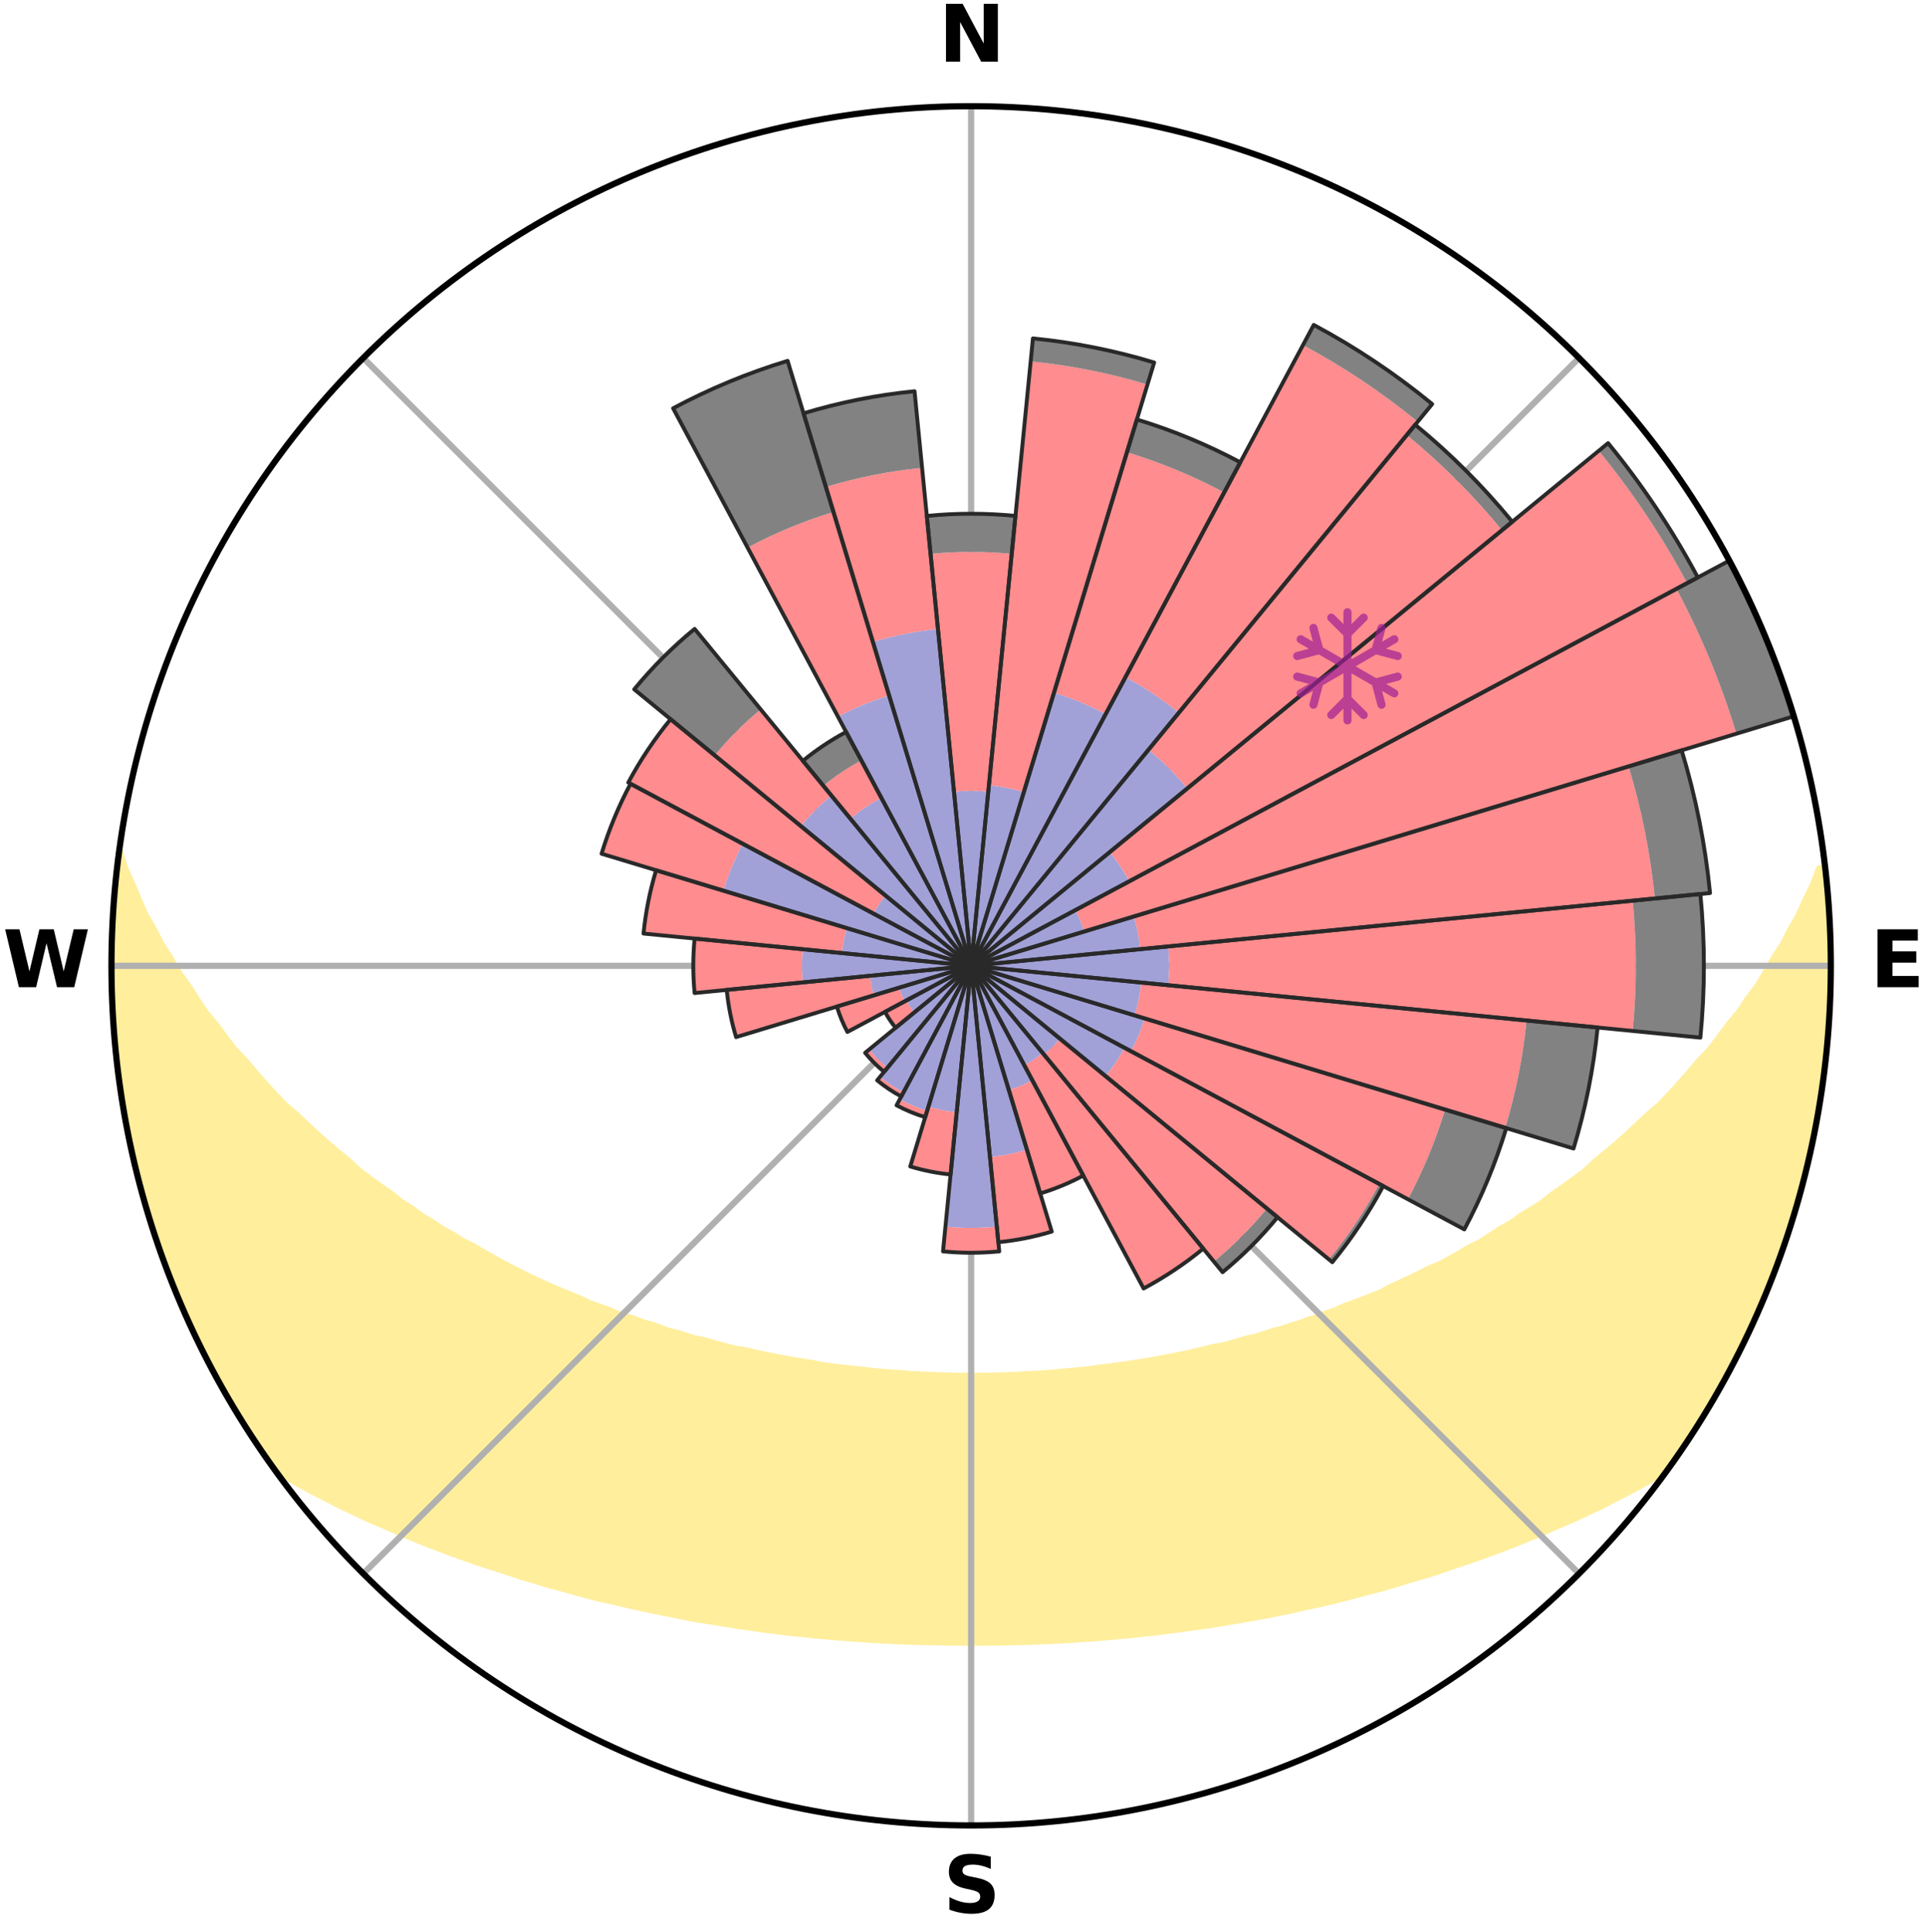 <?xml version="1.0" encoding="utf-8" standalone="no"?>
<!DOCTYPE svg PUBLIC "-//W3C//DTD SVG 1.1//EN"
  "http://www.w3.org/Graphics/SVG/1.1/DTD/svg11.dtd">
<svg xmlns:xlink="http://www.w3.org/1999/xlink" width="248.41pt" height="249.158pt" viewBox="0 0 248.41 249.158" xmlns="http://www.w3.org/2000/svg" version="1.1">
 <title>Ski Rose for Ski Juwel Alpbachtal-Wildschönau</title>
 <defs>
  <style type="text/css">*{stroke-linejoin: round; stroke-linecap: butt}</style>
 </defs>
 <g id="figure_1">
  <g id="patch_1">
   <path d="M 0 249.158 
L 248.41 249.158 
L 248.41 0 
L 0 0 
z
" style="fill: #ffffff"/>
  </g>
  <g id="axes_1">
   <g id="patch_2">
    <path d="M 236.135 124.579 
C 236.135 110.018 233.267 95.599 227.695 82.147 
C 222.122 68.695 213.955 56.471 203.659 46.175 
C 193.363 35.879 181.139 27.711 167.687 22.139 
C 154.235 16.567 139.815 13.699 125.255 13.699 
C 110.694 13.699 96.275 16.567 82.823 22.139 
C 69.371 27.711 57.147 35.879 46.851 46.175 
C 36.555 56.471 28.387 68.695 22.815 82.147 
C 17.243 95.599 14.375 110.018 14.375 124.579 
C 14.375 139.14 17.243 153.559 22.815 167.011 
C 28.387 180.463 36.555 192.687 46.851 202.983 
C 57.147 213.279 69.371 221.447 82.823 227.019 
C 96.275 232.591 110.694 235.459 125.255 235.459 
C 139.815 235.459 154.235 232.591 167.687 227.019 
C 181.139 221.447 193.363 213.279 203.659 202.983 
C 213.955 192.687 222.122 180.463 227.695 167.011 
C 233.267 153.559 236.135 139.14 236.135 124.579 
M 125.255 124.579 
C 125.255 124.579 125.255 124.579 125.255 124.579 
C 125.255 124.579 125.255 124.579 125.255 124.579 
C 125.255 124.579 125.255 124.579 125.255 124.579 
C 125.255 124.579 125.255 124.579 125.255 124.579 
C 125.255 124.579 125.255 124.579 125.255 124.579 
C 125.255 124.579 125.255 124.579 125.255 124.579 
C 125.255 124.579 125.255 124.579 125.255 124.579 
C 125.255 124.579 125.255 124.579 125.255 124.579 
C 125.255 124.579 125.255 124.579 125.255 124.579 
C 125.255 124.579 125.255 124.579 125.255 124.579 
C 125.255 124.579 125.255 124.579 125.255 124.579 
C 125.255 124.579 125.255 124.579 125.255 124.579 
C 125.255 124.579 125.255 124.579 125.255 124.579 
C 125.255 124.579 125.255 124.579 125.255 124.579 
C 125.255 124.579 125.255 124.579 125.255 124.579 
C 125.255 124.579 125.255 124.579 125.255 124.579 
z
" style="fill: #ffffff"/>
   </g>
   <g id="PolyCollection_1">
    <defs>
     <path id="m66e1d553ae" d="M 235.388 -137.127 
L 234.676 -137.046 
L 233.95 -135.045 
L 232.959 -133.056 
L 232.102 -131.114 
L 230.994 -129.196 
L 230.042 -127.323 
L 228.847 -125.483 
L 227.82 -123.684 
L 226.759 -121.921 
L 225.46 -120.204 
L 224.337 -118.519 
L 222.98 -116.888 
L 221.803 -115.283 
L 220.601 -113.716 
L 219.171 -112.215 
L 217.924 -110.73 
L 216.657 -109.284 
L 215.369 -107.877 
L 214.064 -106.511 
L 212.544 -105.228 
L 211.208 -103.944 
L 209.858 -102.699 
L 208.496 -101.494 
L 207.122 -100.329 
L 205.738 -99.203 
L 204.533 -98.053 
L 203.131 -97.002 
L 201.722 -95.989 
L 200.308 -95.015 
L 199.068 -94.005 
L 197.645 -93.103 
L 196.22 -92.238 
L 194.965 -91.329 
L 193.538 -90.534 
L 192.276 -89.69 
L 191.011 -88.876 
L 189.587 -88.182 
L 188.321 -87.43 
L 187.056 -86.707 
L 185.79 -86.014 
L 184.381 -85.444 
L 183.122 -84.808 
L 181.865 -84.199 
L 180.612 -83.617 
L 179.363 -83.06 
L 178.246 -82.428 
L 177.004 -81.921 
L 175.767 -81.438 
L 174.537 -80.978 
L 173.314 -80.541 
L 172.208 -80.022 
L 170.997 -79.628 
L 169.897 -79.151 
L 168.7 -78.797 
L 167.607 -78.359 
L 166.426 -78.044 
L 165.342 -77.643 
L 164.178 -77.362 
L 163.104 -76.996 
L 162.034 -76.647 
L 160.895 -76.414 
L 159.837 -76.097 
L 158.783 -75.795 
L 157.734 -75.508 
L 156.63 -75.329 
L 155.595 -75.069 
L 154.564 -74.822 
L 153.538 -74.589 
L 152.518 -74.367 
L 151.502 -74.158 
L 150.492 -73.96 
L 149.488 -73.773 
L 148.489 -73.597 
L 147.495 -73.431 
L 146.506 -73.275 
L 145.522 -73.128 
L 144.543 -72.989 
L 143.57 -72.859 
L 142.601 -72.738 
L 141.636 -72.624 
L 140.693 -72.461 
L 139.735 -72.364 
L 138.782 -72.274 
L 137.832 -72.191 
L 136.886 -72.114 
L 135.952 -72.002 
L 135.011 -71.94 
L 134.073 -71.883 
L 133.138 -71.831 
L 132.205 -71.784 
L 131.277 -71.719 
L 130.348 -71.685 
L 129.42 -71.656 
L 128.493 -71.631 
L 127.568 -71.603 
L 126.642 -71.59 
L 125.717 -71.582 
L 124.792 -71.582 
L 123.867 -71.594 
L 122.942 -71.611 
L 122.016 -71.631 
L 121.09 -71.656 
L 120.164 -71.704 
L 119.235 -71.741 
L 118.304 -71.784 
L 117.372 -71.831 
L 116.442 -71.915 
L 115.505 -71.976 
L 114.566 -72.042 
L 113.623 -72.113 
L 112.678 -72.191 
L 111.741 -72.323 
L 110.789 -72.417 
L 109.833 -72.517 
L 108.873 -72.623 
L 107.909 -72.738 
L 106.94 -72.859 
L 105.966 -72.989 
L 105.015 -73.197 
L 104.034 -73.347 
L 103.048 -73.506 
L 102.056 -73.675 
L 101.06 -73.854 
L 100.058 -74.043 
L 99.051 -74.243 
L 98.039 -74.454 
L 97.022 -74.678 
L 95.999 -74.913 
L 94.916 -75.07 
L 93.88 -75.33 
L 92.839 -75.604 
L 91.794 -75.893 
L 90.743 -76.196 
L 89.616 -76.416 
L 88.554 -76.749 
L 87.487 -77.099 
L 86.334 -77.364 
L 85.257 -77.747 
L 84.177 -78.149 
L 82.999 -78.465 
L 81.91 -78.903 
L 80.717 -79.258 
L 79.516 -79.631 
L 78.414 -80.129 
L 77.199 -80.544 
L 75.977 -80.982 
L 74.867 -81.544 
L 73.635 -82.027 
L 72.396 -82.534 
L 71.153 -83.065 
L 69.904 -83.622 
L 68.652 -84.204 
L 67.396 -84.813 
L 66.137 -85.45 
L 64.877 -86.114 
L 63.615 -86.806 
L 62.353 -87.527 
L 61.092 -88.277 
L 59.671 -88.97 
L 58.41 -89.782 
L 56.986 -90.542 
L 55.729 -91.417 
L 54.306 -92.246 
L 53.057 -93.186 
L 51.638 -94.086 
L 50.401 -95.093 
L 48.991 -96.065 
L 47.586 -97.075 
L 46.188 -98.124 
L 44.985 -99.27 
L 43.605 -100.393 
L 42.235 -101.556 
L 40.876 -102.757 
L 39.529 -103.998 
L 38.197 -105.279 
L 36.68 -106.558 
L 35.378 -107.921 
L 34.094 -109.324 
L 32.829 -110.766 
L 31.585 -112.247 
L 30.158 -113.744 
L 28.959 -115.307 
L 27.784 -116.908 
L 26.43 -118.535 
L 25.31 -120.215 
L 24.219 -121.933 
L 22.954 -123.686 
L 21.928 -125.481 
L 20.734 -127.316 
L 19.784 -129.184 
L 18.675 -131.098 
L 17.816 -133.035 
L 17.01 -135.002 
L 16.086 -137.017 
L 15.427 -139.038 
L 15.427 -139.038 
L 15.427 -139.038 
L 15.12 -137.127 
L 14.951 -135.2 
L 14.814 -133.271 
L 14.606 -131.347 
L 14.535 -129.413 
L 14.497 -127.479 
L 14.389 -125.547 
L 14.415 -123.612 
L 14.474 -121.678 
L 14.564 -119.746 
L 14.587 -117.81 
L 14.741 -115.881 
L 14.925 -113.956 
L 15.14 -112.033 
L 15.467 -110.125 
L 15.653 -108.199 
L 15.961 -106.29 
L 16.298 -104.385 
L 16.665 -102.486 
L 17.062 -100.593 
L 17.489 -98.707 
L 17.946 -96.827 
L 18.433 -94.955 
L 18.95 -93.09 
L 19.588 -91.262 
L 20.166 -89.417 
L 20.776 -87.581 
L 21.416 -85.755 
L 22.175 -83.975 
L 22.877 -82.173 
L 23.589 -80.373 
L 24.439 -78.635 
L 25.236 -76.873 
L 26.068 -75.126 
L 26.925 -73.392 
L 27.831 -71.682 
L 28.773 -69.992 
L 29.719 -68.304 
L 30.75 -66.666 
L 31.749 -65.009 
L 32.797 -63.383 
L 33.877 -61.776 
L 35 -60.201 
L 36.626 -58.997 
L 38.374 -57.913 
L 40.201 -56.924 
L 42.045 -55.986 
L 43.837 -55.042 
L 45.689 -54.185 
L 47.488 -53.319 
L 49.343 -52.541 
L 51.139 -51.746 
L 52.933 -50.984 
L 54.724 -50.255 
L 56.51 -49.557 
L 58.291 -48.89 
L 60.066 -48.253 
L 61.834 -47.644 
L 63.595 -47.063 
L 65.349 -46.508 
L 67.056 -45.927 
L 68.794 -45.424 
L 70.492 -44.899 
L 72.215 -44.444 
L 73.896 -43.962 
L 75.574 -43.508 
L 77.242 -43.07 
L 78.931 -42.702 
L 80.588 -42.312 
L 82.234 -41.937 
L 83.876 -41.587 
L 85.508 -41.249 
L 87.137 -40.936 
L 88.739 -40.599 
L 90.352 -40.315 
L 91.96 -40.054 
L 93.558 -39.802 
L 95.139 -39.536 
L 96.728 -39.322 
L 98.3 -39.088 
L 99.874 -38.896 
L 101.437 -38.693 
L 103.003 -38.536 
L 104.556 -38.363 
L 106.11 -38.223 
L 107.656 -38.078 
L 109.203 -37.97 
L 110.742 -37.851 
L 112.278 -37.746 
L 113.812 -37.665 
L 115.343 -37.585 
L 116.872 -37.518 
L 118.399 -37.464 
L 119.925 -37.434 
L 121.449 -37.404 
L 122.972 -37.385 
L 124.494 -37.378 
L 126.016 -37.379 
L 127.538 -37.386 
L 129.061 -37.405 
L 130.585 -37.424 
L 132.111 -37.466 
L 133.638 -37.52 
L 135.166 -37.588 
L 136.698 -37.658 
L 138.232 -37.75 
L 139.767 -37.855 
L 141.31 -37.951 
L 142.853 -38.082 
L 144.398 -38.228 
L 145.952 -38.368 
L 147.506 -38.542 
L 149.071 -38.699 
L 150.634 -38.902 
L 152.208 -39.095 
L 153.779 -39.329 
L 155.368 -39.542 
L 156.96 -39.779 
L 158.547 -40.062 
L 160.155 -40.323 
L 161.767 -40.607 
L 163.389 -40.901 
L 165.015 -41.22 
L 166.652 -41.55 
L 168.271 -41.945 
L 169.943 -42.274 
L 171.597 -42.67 
L 173.262 -43.079 
L 174.929 -43.518 
L 176.608 -43.971 
L 178.322 -44.403 
L 180.01 -44.91 
L 181.708 -45.434 
L 183.447 -45.937 
L 185.194 -46.465 
L 186.905 -47.074 
L 188.666 -47.655 
L 190.434 -48.264 
L 192.209 -48.901 
L 193.989 -49.568 
L 195.775 -50.266 
L 197.565 -50.995 
L 199.359 -51.757 
L 201.155 -52.552 
L 203.011 -53.329 
L 204.809 -54.195 
L 206.66 -55.052 
L 208.452 -55.997 
L 210.297 -56.934 
L 212.123 -57.923 
L 213.933 -58.961 
L 215.496 -60.211 
L 216.634 -61.776 
L 217.706 -63.387 
L 218.748 -65.017 
L 219.754 -66.67 
L 220.774 -68.314 
L 221.677 -70.026 
L 222.618 -71.715 
L 223.508 -73.432 
L 224.463 -75.116 
L 225.28 -76.87 
L 226.12 -78.612 
L 226.889 -80.387 
L 227.661 -82.161 
L 228.386 -83.954 
L 229.065 -85.766 
L 229.696 -87.595 
L 230.384 -89.403 
L 230.98 -91.244 
L 231.474 -93.116 
L 232.048 -94.963 
L 232.588 -96.821 
L 232.99 -98.714 
L 233.481 -100.586 
L 233.908 -102.473 
L 234.167 -104.393 
L 234.519 -106.294 
L 234.849 -108.2 
L 235.14 -110.112 
L 235.384 -112.031 
L 235.599 -113.954 
L 235.775 -115.881 
L 235.914 -117.811 
L 236.016 -119.743 
L 236.084 -121.677 
L 236.116 -123.612 
L 236.113 -125.547 
L 236.077 -127.481 
L 236.004 -129.414 
L 235.899 -131.346 
L 235.76 -133.276 
L 235.59 -135.203 
L 235.388 -137.127 
z
" style="stroke: #ffee9c"/>
    </defs>
    <g clip-path="url(#pdbb9165d3e)">
     <use xlink:href="#m66e1d553ae" x="0" y="249.158" style="fill: #ffee9c; stroke: #ffee9c"/>
    </g>
   </g>
   <g id="matplotlib.axis_1">
    <g id="xtick_1">
     <g id="line2d_1">
      <path d="M 125.255 124.579 
L 125.255 13.699 
" clip-path="url(#pdbb9165d3e)" style="fill: none; stroke: #b0b0b0; stroke-width: 0.8; stroke-linecap: square"/>
     </g>
     <g id="text_1">
      <!-- N -->
      <g transform="translate(121.07 7.958) scale(0.1 -0.1)">
       <defs>
        <path id="DejaVuSans-Bold-4e" d="M 588 4666 
L 1931 4666 
L 3628 1466 
L 3628 4666 
L 4769 4666 
L 4769 0 
L 3425 0 
L 1728 3200 
L 1728 0 
L 588 0 
L 588 4666 
z
" transform="scale(0.016)"/>
       </defs>
       <use xlink:href="#DejaVuSans-Bold-4e"/>
      </g>
     </g>
    </g>
    <g id="xtick_2">
     <g id="line2d_2">
      <path d="M 125.255 124.579 
L 203.659 46.175 
" clip-path="url(#pdbb9165d3e)" style="fill: none; stroke: #b0b0b0; stroke-width: 0.8; stroke-linecap: square"/>
     </g>
    </g>
    <g id="xtick_3">
     <g id="line2d_3">
      <path d="M 125.255 124.579 
L 236.135 124.579 
" clip-path="url(#pdbb9165d3e)" style="fill: none; stroke: #b0b0b0; stroke-width: 0.8; stroke-linecap: square"/>
     </g>
     <g id="text_2">
      <!-- E -->
      <g transform="translate(241.219 127.338) scale(0.1 -0.1)">
       <defs>
        <path id="DejaVuSans-Bold-45" d="M 588 4666 
L 3834 4666 
L 3834 3756 
L 1791 3756 
L 1791 2888 
L 3713 2888 
L 3713 1978 
L 1791 1978 
L 1791 909 
L 3903 909 
L 3903 0 
L 588 0 
L 588 4666 
z
" transform="scale(0.016)"/>
       </defs>
       <use xlink:href="#DejaVuSans-Bold-45"/>
      </g>
     </g>
    </g>
    <g id="xtick_4">
     <g id="line2d_4">
      <path d="M 125.255 124.579 
L 203.659 202.983 
" clip-path="url(#pdbb9165d3e)" style="fill: none; stroke: #b0b0b0; stroke-width: 0.8; stroke-linecap: square"/>
     </g>
    </g>
    <g id="xtick_5">
     <g id="line2d_5">
      <path d="M 125.255 124.579 
L 125.255 235.459 
" clip-path="url(#pdbb9165d3e)" style="fill: none; stroke: #b0b0b0; stroke-width: 0.8; stroke-linecap: square"/>
     </g>
     <g id="text_3">
      <!-- S -->
      <g transform="translate(121.654 246.718) scale(0.1 -0.1)">
       <defs>
        <path id="DejaVuSans-Bold-53" d="M 3834 4519 
L 3834 3531 
Q 3450 3703 3084 3790 
Q 2719 3878 2394 3878 
Q 1963 3878 1756 3759 
Q 1550 3641 1550 3391 
Q 1550 3203 1689 3098 
Q 1828 2994 2194 2919 
L 2706 2816 
Q 3484 2659 3812 2340 
Q 4141 2022 4141 1434 
Q 4141 663 3683 286 
Q 3225 -91 2284 -91 
Q 1841 -91 1394 -6 
Q 947 78 500 244 
L 500 1259 
Q 947 1022 1364 901 
Q 1781 781 2169 781 
Q 2563 781 2772 912 
Q 2981 1044 2981 1288 
Q 2981 1506 2839 1625 
Q 2697 1744 2272 1838 
L 1806 1941 
Q 1106 2091 782 2419 
Q 459 2747 459 3303 
Q 459 4000 909 4375 
Q 1359 4750 2203 4750 
Q 2588 4750 2994 4692 
Q 3400 4634 3834 4519 
z
" transform="scale(0.016)"/>
       </defs>
       <use xlink:href="#DejaVuSans-Bold-53"/>
      </g>
     </g>
    </g>
    <g id="xtick_6">
     <g id="line2d_6">
      <path d="M 125.255 124.579 
L 46.851 202.983 
" clip-path="url(#pdbb9165d3e)" style="fill: none; stroke: #b0b0b0; stroke-width: 0.8; stroke-linecap: square"/>
     </g>
    </g>
    <g id="xtick_7">
     <g id="line2d_7">
      <path d="M 125.255 124.579 
L 14.375 124.579 
" clip-path="url(#pdbb9165d3e)" style="fill: none; stroke: #b0b0b0; stroke-width: 0.8; stroke-linecap: square"/>
     </g>
     <g id="text_4">
      <!-- W -->
      <g transform="translate(0.36 127.338) scale(0.1 -0.1)">
       <defs>
        <path id="DejaVuSans-Bold-57" d="M 191 4666 
L 1344 4666 
L 2150 1275 
L 2950 4666 
L 4109 4666 
L 4909 1275 
L 5716 4666 
L 6859 4666 
L 5759 0 
L 4372 0 
L 3525 3547 
L 2688 0 
L 1300 0 
L 191 4666 
z
" transform="scale(0.016)"/>
       </defs>
       <use xlink:href="#DejaVuSans-Bold-57"/>
      </g>
     </g>
    </g>
    <g id="xtick_8">
     <g id="line2d_8">
      <path d="M 125.255 124.579 
L 46.851 46.175 
" clip-path="url(#pdbb9165d3e)" style="fill: none; stroke: #b0b0b0; stroke-width: 0.8; stroke-linecap: square"/>
     </g>
    </g>
   </g>
   <g id="matplotlib.axis_2"/>
   <g id="patch_3">
    <path d="M 125.255 124.579 
C 125.255 124.579 125.255 124.579 125.255 124.579 
C 125.255 124.579 125.255 124.579 125.255 124.579 
L 125.255 124.579 
C 125.255 124.579 125.255 124.579 125.255 124.579 
C 125.255 124.579 125.255 124.579 125.255 124.579 
z
" clip-path="url(#pdbb9165d3e)" style="fill: #d9d9d9"/>
   </g>
   <g id="patch_4">
    <path d="M 125.255 124.579 
C 125.255 124.579 125.255 124.579 125.255 124.579 
C 125.255 124.579 125.255 124.579 125.255 124.579 
L 125.255 124.579 
C 125.255 124.579 125.255 124.579 125.255 124.579 
C 125.255 124.579 125.255 124.579 125.255 124.579 
z
" clip-path="url(#pdbb9165d3e)" style="fill: #d9d9d9"/>
   </g>
   <g id="patch_5">
    <path d="M 125.255 124.579 
C 125.255 124.579 125.255 124.579 125.255 124.579 
C 125.255 124.579 125.255 124.579 125.255 124.579 
L 125.255 124.579 
C 125.255 124.579 125.255 124.579 125.255 124.579 
C 125.255 124.579 125.255 124.579 125.255 124.579 
z
" clip-path="url(#pdbb9165d3e)" style="fill: #d9d9d9"/>
   </g>
   <g id="patch_6">
    <path d="M 125.255 124.579 
C 125.255 124.579 125.255 124.579 125.255 124.579 
C 125.255 124.579 125.255 124.579 125.255 124.579 
L 125.255 124.579 
C 125.255 124.579 125.255 124.579 125.255 124.579 
C 125.255 124.579 125.255 124.579 125.255 124.579 
z
" clip-path="url(#pdbb9165d3e)" style="fill: #d9d9d9"/>
   </g>
   <g id="patch_7">
    <path d="M 125.255 124.579 
C 125.255 124.579 125.255 124.579 125.255 124.579 
C 125.255 124.579 125.255 124.579 125.255 124.579 
L 125.255 124.579 
C 125.255 124.579 125.255 124.579 125.255 124.579 
C 125.255 124.579 125.255 124.579 125.255 124.579 
z
" clip-path="url(#pdbb9165d3e)" style="fill: #d9d9d9"/>
   </g>
   <g id="patch_8">
    <path d="M 125.255 124.579 
C 125.255 124.579 125.255 124.579 125.255 124.579 
C 125.255 124.579 125.255 124.579 125.255 124.579 
L 125.255 124.579 
C 125.255 124.579 125.255 124.579 125.255 124.579 
C 125.255 124.579 125.255 124.579 125.255 124.579 
z
" clip-path="url(#pdbb9165d3e)" style="fill: #d9d9d9"/>
   </g>
   <g id="patch_9">
    <path d="M 125.255 124.579 
C 125.255 124.579 125.255 124.579 125.255 124.579 
C 125.255 124.579 125.255 124.579 125.255 124.579 
L 125.255 124.579 
C 125.255 124.579 125.255 124.579 125.255 124.579 
C 125.255 124.579 125.255 124.579 125.255 124.579 
z
" clip-path="url(#pdbb9165d3e)" style="fill: #d9d9d9"/>
   </g>
   <g id="patch_10">
    <path d="M 125.255 124.579 
C 125.255 124.579 125.255 124.579 125.255 124.579 
C 125.255 124.579 125.255 124.579 125.255 124.579 
L 125.255 124.579 
C 125.255 124.579 125.255 124.579 125.255 124.579 
C 125.255 124.579 125.255 124.579 125.255 124.579 
z
" clip-path="url(#pdbb9165d3e)" style="fill: #d9d9d9"/>
   </g>
   <g id="patch_11">
    <path d="M 125.255 124.579 
C 125.255 124.579 125.255 124.579 125.255 124.579 
C 125.255 124.579 125.255 124.579 125.255 124.579 
L 125.255 124.579 
C 125.255 124.579 125.255 124.579 125.255 124.579 
C 125.255 124.579 125.255 124.579 125.255 124.579 
z
" clip-path="url(#pdbb9165d3e)" style="fill: #d9d9d9"/>
   </g>
   <g id="patch_12">
    <path d="M 125.255 124.579 
C 125.255 124.579 125.255 124.579 125.255 124.579 
C 125.255 124.579 125.255 124.579 125.255 124.579 
L 125.255 124.579 
C 125.255 124.579 125.255 124.579 125.255 124.579 
C 125.255 124.579 125.255 124.579 125.255 124.579 
z
" clip-path="url(#pdbb9165d3e)" style="fill: #d9d9d9"/>
   </g>
   <g id="patch_13">
    <path d="M 125.255 124.579 
C 125.255 124.579 125.255 124.579 125.255 124.579 
C 125.255 124.579 125.255 124.579 125.255 124.579 
L 125.255 124.579 
C 125.255 124.579 125.255 124.579 125.255 124.579 
C 125.255 124.579 125.255 124.579 125.255 124.579 
z
" clip-path="url(#pdbb9165d3e)" style="fill: #d9d9d9"/>
   </g>
   <g id="patch_14">
    <path d="M 125.255 124.579 
C 125.255 124.579 125.255 124.579 125.255 124.579 
C 125.255 124.579 125.255 124.579 125.255 124.579 
L 125.255 124.579 
C 125.255 124.579 125.255 124.579 125.255 124.579 
C 125.255 124.579 125.255 124.579 125.255 124.579 
z
" clip-path="url(#pdbb9165d3e)" style="fill: #d9d9d9"/>
   </g>
   <g id="patch_15">
    <path d="M 125.255 124.579 
C 125.255 124.579 125.255 124.579 125.255 124.579 
C 125.255 124.579 125.255 124.579 125.255 124.579 
L 125.255 124.579 
C 125.255 124.579 125.255 124.579 125.255 124.579 
C 125.255 124.579 125.255 124.579 125.255 124.579 
z
" clip-path="url(#pdbb9165d3e)" style="fill: #d9d9d9"/>
   </g>
   <g id="patch_16">
    <path d="M 125.255 124.579 
C 125.255 124.579 125.255 124.579 125.255 124.579 
C 125.255 124.579 125.255 124.579 125.255 124.579 
L 125.255 124.579 
C 125.255 124.579 125.255 124.579 125.255 124.579 
C 125.255 124.579 125.255 124.579 125.255 124.579 
z
" clip-path="url(#pdbb9165d3e)" style="fill: #d9d9d9"/>
   </g>
   <g id="patch_17">
    <path d="M 125.255 124.579 
C 125.255 124.579 125.255 124.579 125.255 124.579 
C 125.255 124.579 125.255 124.579 125.255 124.579 
L 125.255 124.579 
C 125.255 124.579 125.255 124.579 125.255 124.579 
C 125.255 124.579 125.255 124.579 125.255 124.579 
z
" clip-path="url(#pdbb9165d3e)" style="fill: #d9d9d9"/>
   </g>
   <g id="patch_18">
    <path d="M 125.255 124.579 
C 125.255 124.579 125.255 124.579 125.255 124.579 
C 125.255 124.579 125.255 124.579 125.255 124.579 
L 125.255 124.579 
C 125.255 124.579 125.255 124.579 125.255 124.579 
C 125.255 124.579 125.255 124.579 125.255 124.579 
z
" clip-path="url(#pdbb9165d3e)" style="fill: #d9d9d9"/>
   </g>
   <g id="patch_19">
    <path d="M 125.255 124.579 
C 125.255 124.579 125.255 124.579 125.255 124.579 
C 125.255 124.579 125.255 124.579 125.255 124.579 
L 125.255 124.579 
C 125.255 124.579 125.255 124.579 125.255 124.579 
C 125.255 124.579 125.255 124.579 125.255 124.579 
z
" clip-path="url(#pdbb9165d3e)" style="fill: #d9d9d9"/>
   </g>
   <g id="patch_20">
    <path d="M 125.255 124.579 
C 125.255 124.579 125.255 124.579 125.255 124.579 
C 125.255 124.579 125.255 124.579 125.255 124.579 
L 125.255 124.579 
C 125.255 124.579 125.255 124.579 125.255 124.579 
C 125.255 124.579 125.255 124.579 125.255 124.579 
z
" clip-path="url(#pdbb9165d3e)" style="fill: #d9d9d9"/>
   </g>
   <g id="patch_21">
    <path d="M 125.255 124.579 
C 125.255 124.579 125.255 124.579 125.255 124.579 
C 125.255 124.579 125.255 124.579 125.255 124.579 
L 125.255 124.579 
C 125.255 124.579 125.255 124.579 125.255 124.579 
C 125.255 124.579 125.255 124.579 125.255 124.579 
z
" clip-path="url(#pdbb9165d3e)" style="fill: #d9d9d9"/>
   </g>
   <g id="patch_22">
    <path d="M 125.255 124.579 
C 125.255 124.579 125.255 124.579 125.255 124.579 
C 125.255 124.579 125.255 124.579 125.255 124.579 
L 125.255 124.579 
C 125.255 124.579 125.255 124.579 125.255 124.579 
C 125.255 124.579 125.255 124.579 125.255 124.579 
z
" clip-path="url(#pdbb9165d3e)" style="fill: #d9d9d9"/>
   </g>
   <g id="patch_23">
    <path d="M 125.255 124.579 
C 125.255 124.579 125.255 124.579 125.255 124.579 
C 125.255 124.579 125.255 124.579 125.255 124.579 
L 125.255 124.579 
C 125.255 124.579 125.255 124.579 125.255 124.579 
C 125.255 124.579 125.255 124.579 125.255 124.579 
z
" clip-path="url(#pdbb9165d3e)" style="fill: #d9d9d9"/>
   </g>
   <g id="patch_24">
    <path d="M 125.255 124.579 
C 125.255 124.579 125.255 124.579 125.255 124.579 
C 125.255 124.579 125.255 124.579 125.255 124.579 
L 125.255 124.579 
C 125.255 124.579 125.255 124.579 125.255 124.579 
C 125.255 124.579 125.255 124.579 125.255 124.579 
z
" clip-path="url(#pdbb9165d3e)" style="fill: #d9d9d9"/>
   </g>
   <g id="patch_25">
    <path d="M 125.255 124.579 
C 125.255 124.579 125.255 124.579 125.255 124.579 
C 125.255 124.579 125.255 124.579 125.255 124.579 
L 125.255 124.579 
C 125.255 124.579 125.255 124.579 125.255 124.579 
C 125.255 124.579 125.255 124.579 125.255 124.579 
z
" clip-path="url(#pdbb9165d3e)" style="fill: #d9d9d9"/>
   </g>
   <g id="patch_26">
    <path d="M 125.255 124.579 
C 125.255 124.579 125.255 124.579 125.255 124.579 
C 125.255 124.579 125.255 124.579 125.255 124.579 
L 125.255 124.579 
C 125.255 124.579 125.255 124.579 125.255 124.579 
C 125.255 124.579 125.255 124.579 125.255 124.579 
z
" clip-path="url(#pdbb9165d3e)" style="fill: #d9d9d9"/>
   </g>
   <g id="patch_27">
    <path d="M 125.255 124.579 
C 125.255 124.579 125.255 124.579 125.255 124.579 
C 125.255 124.579 125.255 124.579 125.255 124.579 
L 125.255 124.579 
C 125.255 124.579 125.255 124.579 125.255 124.579 
C 125.255 124.579 125.255 124.579 125.255 124.579 
z
" clip-path="url(#pdbb9165d3e)" style="fill: #d9d9d9"/>
   </g>
   <g id="patch_28">
    <path d="M 125.255 124.579 
C 125.255 124.579 125.255 124.579 125.255 124.579 
C 125.255 124.579 125.255 124.579 125.255 124.579 
L 125.255 124.579 
C 125.255 124.579 125.255 124.579 125.255 124.579 
C 125.255 124.579 125.255 124.579 125.255 124.579 
z
" clip-path="url(#pdbb9165d3e)" style="fill: #d9d9d9"/>
   </g>
   <g id="patch_29">
    <path d="M 125.255 124.579 
C 125.255 124.579 125.255 124.579 125.255 124.579 
C 125.255 124.579 125.255 124.579 125.255 124.579 
L 125.255 124.579 
C 125.255 124.579 125.255 124.579 125.255 124.579 
C 125.255 124.579 125.255 124.579 125.255 124.579 
z
" clip-path="url(#pdbb9165d3e)" style="fill: #d9d9d9"/>
   </g>
   <g id="patch_30">
    <path d="M 125.255 124.579 
C 125.255 124.579 125.255 124.579 125.255 124.579 
C 125.255 124.579 125.255 124.579 125.255 124.579 
L 125.255 124.579 
C 125.255 124.579 125.255 124.579 125.255 124.579 
C 125.255 124.579 125.255 124.579 125.255 124.579 
z
" clip-path="url(#pdbb9165d3e)" style="fill: #d9d9d9"/>
   </g>
   <g id="patch_31">
    <path d="M 125.255 124.579 
C 125.255 124.579 125.255 124.579 125.255 124.579 
C 125.255 124.579 125.255 124.579 125.255 124.579 
L 125.255 124.579 
C 125.255 124.579 125.255 124.579 125.255 124.579 
C 125.255 124.579 125.255 124.579 125.255 124.579 
z
" clip-path="url(#pdbb9165d3e)" style="fill: #d9d9d9"/>
   </g>
   <g id="patch_32">
    <path d="M 125.255 124.579 
C 125.255 124.579 125.255 124.579 125.255 124.579 
C 125.255 124.579 125.255 124.579 125.255 124.579 
L 125.255 124.579 
C 125.255 124.579 125.255 124.579 125.255 124.579 
C 125.255 124.579 125.255 124.579 125.255 124.579 
z
" clip-path="url(#pdbb9165d3e)" style="fill: #d9d9d9"/>
   </g>
   <g id="patch_33">
    <path d="M 125.255 124.579 
C 125.255 124.579 125.255 124.579 125.255 124.579 
C 125.255 124.579 125.255 124.579 125.255 124.579 
L 125.255 124.579 
C 125.255 124.579 125.255 124.579 125.255 124.579 
C 125.255 124.579 125.255 124.579 125.255 124.579 
z
" clip-path="url(#pdbb9165d3e)" style="fill: #d9d9d9"/>
   </g>
   <g id="patch_34">
    <path d="M 125.255 124.579 
C 125.255 124.579 125.255 124.579 125.255 124.579 
C 125.255 124.579 125.255 124.579 125.255 124.579 
L 125.255 124.579 
C 125.255 124.579 125.255 124.579 125.255 124.579 
C 125.255 124.579 125.255 124.579 125.255 124.579 
z
" clip-path="url(#pdbb9165d3e)" style="fill: #d9d9d9"/>
   </g>
   <g id="patch_35">
    <path d="M 125.255 124.579 
C 125.255 124.579 125.255 124.579 125.255 124.579 
C 125.255 124.579 125.255 124.579 125.255 124.579 
L 127.467 102.115 
C 126.732 102.042 125.994 102.006 125.255 102.006 
C 124.516 102.006 123.778 102.042 123.042 102.115 
z
" clip-path="url(#pdbb9165d3e)" style="fill: #a1a1d8"/>
   </g>
   <g id="patch_36">
    <path d="M 125.255 124.579 
C 125.255 124.579 125.255 124.579 125.255 124.579 
C 125.255 124.579 125.255 124.579 125.255 124.579 
L 132.053 102.17 
C 131.319 101.947 130.575 101.761 129.823 101.611 
C 129.072 101.462 128.313 101.349 127.55 101.274 
z
" clip-path="url(#pdbb9165d3e)" style="fill: #a1a1d8"/>
   </g>
   <g id="patch_37">
    <path d="M 125.255 124.579 
C 125.255 124.579 125.255 124.579 125.255 124.579 
C 125.255 124.579 125.255 124.579 125.255 124.579 
L 142.61 92.11 
C 141.547 91.542 140.457 91.026 139.344 90.565 
C 138.23 90.104 137.095 89.698 135.942 89.348 
z
" clip-path="url(#pdbb9165d3e)" style="fill: #a1a1d8"/>
   </g>
   <g id="patch_38">
    <path d="M 125.255 124.579 
C 125.255 124.579 125.255 124.579 125.255 124.579 
C 125.255 124.579 125.255 124.579 125.255 124.579 
L 152.041 91.94 
C 150.973 91.063 149.862 90.239 148.713 89.472 
C 147.564 88.704 146.378 87.993 145.159 87.341 
z
" clip-path="url(#pdbb9165d3e)" style="fill: #a1a1d8"/>
   </g>
   <g id="patch_39">
    <path d="M 125.255 124.579 
C 125.255 124.579 125.255 124.579 125.255 124.579 
C 125.255 124.579 125.255 124.579 125.255 124.579 
L 153.137 101.697 
C 152.388 100.784 151.595 99.909 150.76 99.074 
C 149.925 98.239 149.05 97.446 148.137 96.697 
z
" clip-path="url(#pdbb9165d3e)" style="fill: #a1a1d8"/>
   </g>
   <g id="patch_40">
    <path d="M 125.255 124.579 
C 125.255 124.579 125.255 124.579 125.255 124.579 
C 125.255 124.579 125.255 124.579 125.255 124.579 
L 145.655 113.675 
C 145.298 113.007 144.909 112.357 144.488 111.728 
C 144.067 111.098 143.616 110.49 143.136 109.905 
z
" clip-path="url(#pdbb9165d3e)" style="fill: #a1a1d8"/>
   </g>
   <g id="patch_41">
    <path d="M 125.255 124.579 
C 125.255 124.579 125.255 124.579 125.255 124.579 
C 125.255 124.579 125.255 124.579 125.255 124.579 
L 139.831 120.157 
C 139.686 119.68 139.518 119.211 139.327 118.75 
C 139.137 118.289 138.923 117.838 138.688 117.399 
z
" clip-path="url(#pdbb9165d3e)" style="fill: #a1a1d8"/>
   </g>
   <g id="patch_42">
    <path d="M 125.255 124.579 
C 125.255 124.579 125.255 124.579 125.255 124.579 
C 125.255 124.579 125.255 124.579 125.255 124.579 
L 147.074 122.43 
C 147.003 121.716 146.898 121.006 146.758 120.302 
C 146.618 119.598 146.443 118.901 146.235 118.215 
z
" clip-path="url(#pdbb9165d3e)" style="fill: #a1a1d8"/>
   </g>
   <g id="patch_43">
    <path d="M 125.255 124.579 
C 125.255 124.579 125.255 124.579 125.255 124.579 
C 125.255 124.579 125.255 124.579 125.255 124.579 
L 150.681 127.083 
C 150.763 126.251 150.804 125.415 150.804 124.579 
C 150.804 123.743 150.763 122.907 150.681 122.075 
z
" clip-path="url(#pdbb9165d3e)" style="fill: #a1a1d8"/>
   </g>
   <g id="patch_44">
    <path d="M 125.255 124.579 
C 125.255 124.579 125.255 124.579 125.255 124.579 
C 125.255 124.579 125.255 124.579 125.255 124.579 
L 146.356 130.98 
C 146.565 130.289 146.741 129.589 146.882 128.881 
C 147.022 128.173 147.128 127.459 147.199 126.74 
z
" clip-path="url(#pdbb9165d3e)" style="fill: #a1a1d8"/>
   </g>
   <g id="patch_45">
    <path d="M 125.255 124.579 
C 125.255 124.579 125.255 124.579 125.255 124.579 
C 125.255 124.579 125.255 124.579 125.255 124.579 
L 145.887 135.607 
C 146.247 134.932 146.575 134.239 146.868 133.532 
C 147.161 132.824 147.419 132.103 147.642 131.37 
z
" clip-path="url(#pdbb9165d3e)" style="fill: #a1a1d8"/>
   </g>
   <g id="patch_46">
    <path d="M 125.255 124.579 
C 125.255 124.579 125.255 124.579 125.255 124.579 
C 125.255 124.579 125.255 124.579 125.255 124.579 
L 142.609 138.821 
C 143.075 138.253 143.513 137.662 143.921 137.051 
C 144.329 136.44 144.707 135.81 145.054 135.162 
z
" clip-path="url(#pdbb9165d3e)" style="fill: #a1a1d8"/>
   </g>
   <g id="patch_47">
    <path d="M 125.255 124.579 
C 125.255 124.579 125.255 124.579 125.255 124.579 
C 125.255 124.579 125.255 124.579 125.255 124.579 
L 134.66 136.039 
C 135.035 135.732 135.395 135.406 135.738 135.062 
C 136.081 134.719 136.407 134.359 136.715 133.984 
z
" clip-path="url(#pdbb9165d3e)" style="fill: #a1a1d8"/>
   </g>
   <g id="patch_48">
    <path d="M 125.255 124.579 
C 125.255 124.579 125.255 124.579 125.255 124.579 
C 125.255 124.579 125.255 124.579 125.255 124.579 
L 132.119 137.421 
C 132.539 137.196 132.948 136.951 133.345 136.686 
C 133.741 136.421 134.124 136.137 134.492 135.835 
z
" clip-path="url(#pdbb9165d3e)" style="fill: #a1a1d8"/>
   </g>
   <g id="patch_49">
    <path d="M 125.255 124.579 
C 125.255 124.579 125.255 124.579 125.255 124.579 
C 125.255 124.579 125.255 124.579 125.255 124.579 
L 130.12 140.616 
C 130.645 140.457 131.161 140.272 131.668 140.062 
C 132.175 139.852 132.671 139.618 133.155 139.359 
z
" clip-path="url(#pdbb9165d3e)" style="fill: #a1a1d8"/>
   </g>
   <g id="patch_50">
    <path d="M 125.255 124.579 
C 125.255 124.579 125.255 124.579 125.255 124.579 
C 125.255 124.579 125.255 124.579 125.255 124.579 
L 127.686 149.259 
C 128.493 149.179 129.297 149.06 130.093 148.902 
C 130.889 148.743 131.677 148.546 132.454 148.31 
z
" clip-path="url(#pdbb9165d3e)" style="fill: #a1a1d8"/>
   </g>
   <g id="patch_51">
    <path d="M 125.255 124.579 
C 125.255 124.579 125.255 124.579 125.255 124.579 
C 125.255 124.579 125.255 124.579 125.255 124.579 
L 121.94 158.231 
C 123.042 158.339 124.148 158.393 125.255 158.393 
C 126.362 158.393 127.468 158.339 128.569 158.231 
z
" clip-path="url(#pdbb9165d3e)" style="fill: #a1a1d8"/>
   </g>
   <g id="patch_52">
    <path d="M 125.255 124.579 
C 125.255 124.579 125.255 124.579 125.255 124.579 
C 125.255 124.579 125.255 124.579 125.255 124.579 
L 119.741 142.755 
C 120.336 142.936 120.939 143.087 121.549 143.208 
C 122.159 143.33 122.774 143.421 123.393 143.482 
z
" clip-path="url(#pdbb9165d3e)" style="fill: #a1a1d8"/>
   </g>
   <g id="patch_53">
    <path d="M 125.255 124.579 
C 125.255 124.579 125.255 124.579 125.255 124.579 
C 125.255 124.579 125.255 124.579 125.255 124.579 
L 116.043 141.813 
C 116.607 142.115 117.186 142.388 117.777 142.633 
C 118.368 142.878 118.97 143.094 119.582 143.279 
z
" clip-path="url(#pdbb9165d3e)" style="fill: #a1a1d8"/>
   </g>
   <g id="patch_54">
    <path d="M 125.255 124.579 
C 125.255 124.579 125.255 124.579 125.255 124.579 
C 125.255 124.579 125.255 124.579 125.255 124.579 
L 113.505 138.896 
C 113.974 139.28 114.461 139.642 114.965 139.979 
C 115.469 140.315 115.99 140.627 116.524 140.913 
z
" clip-path="url(#pdbb9165d3e)" style="fill: #a1a1d8"/>
   </g>
   <g id="patch_55">
    <path d="M 125.255 124.579 
C 125.255 124.579 125.255 124.579 125.255 124.579 
C 125.255 124.579 125.255 124.579 125.255 124.579 
L 112.097 135.377 
C 112.45 135.808 112.825 136.221 113.219 136.615 
C 113.613 137.009 114.026 137.384 114.456 137.737 
z
" clip-path="url(#pdbb9165d3e)" style="fill: #a1a1d8"/>
   </g>
   <g id="patch_56">
    <path d="M 125.255 124.579 
C 125.255 124.579 125.255 124.579 125.255 124.579 
C 125.255 124.579 125.255 124.579 125.255 124.579 
L 116.892 129.049 
C 117.038 129.323 117.198 129.589 117.37 129.847 
C 117.543 130.105 117.728 130.355 117.925 130.595 
z
" clip-path="url(#pdbb9165d3e)" style="fill: #a1a1d8"/>
   </g>
   <g id="patch_57">
    <path d="M 125.255 124.579 
C 125.255 124.579 125.255 124.579 125.255 124.579 
C 125.255 124.579 125.255 124.579 125.255 124.579 
L 115.959 127.399 
C 116.052 127.703 116.159 128.003 116.28 128.296 
C 116.402 128.59 116.538 128.878 116.688 129.158 
z
" clip-path="url(#pdbb9165d3e)" style="fill: #a1a1d8"/>
   </g>
   <g id="patch_58">
    <path d="M 125.255 124.579 
C 125.255 124.579 125.255 124.579 125.255 124.579 
C 125.255 124.579 125.255 124.579 125.255 124.579 
L 112.201 125.865 
C 112.243 126.292 112.306 126.717 112.39 127.138 
C 112.473 127.559 112.578 127.976 112.702 128.387 
z
" clip-path="url(#pdbb9165d3e)" style="fill: #a1a1d8"/>
   </g>
   <g id="patch_59">
    <path d="M 125.255 124.579 
C 125.255 124.579 125.255 124.579 125.255 124.579 
C 125.255 124.579 125.255 124.579 125.255 124.579 
L 103.537 122.44 
C 103.467 123.151 103.432 123.865 103.432 124.579 
C 103.432 125.293 103.467 126.007 103.537 126.718 
z
" clip-path="url(#pdbb9165d3e)" style="fill: #a1a1d8"/>
   </g>
   <g id="patch_60">
    <path d="M 125.255 124.579 
C 125.255 124.579 125.255 124.579 125.255 124.579 
C 125.255 124.579 125.255 124.579 125.255 124.579 
L 109.218 119.714 
C 109.058 120.239 108.925 120.772 108.818 121.31 
C 108.711 121.848 108.631 122.391 108.577 122.936 
z
" clip-path="url(#pdbb9165d3e)" style="fill: #a1a1d8"/>
   </g>
   <g id="patch_61">
    <path d="M 125.255 124.579 
C 125.255 124.579 125.255 124.579 125.255 124.579 
C 125.255 124.579 125.255 124.579 125.255 124.579 
L 95.797 108.834 
C 95.282 109.798 94.814 110.787 94.396 111.797 
C 93.978 112.807 93.609 113.837 93.292 114.883 
z
" clip-path="url(#pdbb9165d3e)" style="fill: #a1a1d8"/>
   </g>
   <g id="patch_62">
    <path d="M 125.255 124.579 
C 125.255 124.579 125.255 124.579 125.255 124.579 
C 125.255 124.579 125.255 124.579 125.255 124.579 
L 114.207 115.512 
C 113.91 115.874 113.631 116.25 113.372 116.639 
C 113.112 117.028 112.871 117.429 112.651 117.842 
z
" clip-path="url(#pdbb9165d3e)" style="fill: #a1a1d8"/>
   </g>
   <g id="patch_63">
    <path d="M 125.255 124.579 
C 125.255 124.579 125.255 124.579 125.255 124.579 
C 125.255 124.579 125.255 124.579 125.255 124.579 
L 107.233 102.619 
C 106.514 103.209 105.824 103.834 105.167 104.491 
C 104.509 105.149 103.885 105.838 103.295 106.557 
z
" clip-path="url(#pdbb9165d3e)" style="fill: #a1a1d8"/>
   </g>
   <g id="patch_64">
    <path d="M 125.255 124.579 
C 125.255 124.579 125.255 124.579 125.255 124.579 
C 125.255 124.579 125.255 124.579 125.255 124.579 
L 113.671 102.906 
C 112.961 103.286 112.271 103.699 111.602 104.146 
C 110.933 104.593 110.287 105.073 109.665 105.583 
z
" clip-path="url(#pdbb9165d3e)" style="fill: #a1a1d8"/>
   </g>
   <g id="patch_65">
    <path d="M 125.255 124.579 
C 125.255 124.579 125.255 124.579 125.255 124.579 
C 125.255 124.579 125.255 124.579 125.255 124.579 
L 114.678 89.711 
C 113.536 90.057 112.413 90.459 111.311 90.915 
C 110.209 91.372 109.13 91.882 108.078 92.444 
z
" clip-path="url(#pdbb9165d3e)" style="fill: #a1a1d8"/>
   </g>
   <g id="patch_66">
    <path d="M 125.255 124.579 
C 125.255 124.579 125.255 124.579 125.255 124.579 
C 125.255 124.579 125.255 124.579 125.255 124.579 
L 120.976 81.131 
C 119.553 81.271 118.139 81.481 116.738 81.76 
C 115.336 82.038 113.949 82.386 112.582 82.801 
z
" clip-path="url(#pdbb9165d3e)" style="fill: #a1a1d8"/>
   </g>
   <g id="patch_67">
    <path d="M 123.042 102.115 
C 123.778 102.042 124.516 102.006 125.255 102.006 
C 125.994 102.006 126.732 102.042 127.467 102.115 
L 130.488 71.444 
C 128.749 71.273 127.002 71.187 125.255 71.187 
C 123.507 71.187 121.761 71.273 120.021 71.444 
z
" clip-path="url(#pdbb9165d3e)" style="fill: #ff8c8e"/>
   </g>
   <g id="patch_68">
    <path d="M 127.55 101.274 
C 128.313 101.349 129.072 101.462 129.823 101.611 
C 130.575 101.761 131.319 101.947 132.053 102.17 
L 147.997 49.609 
C 145.543 48.864 143.054 48.241 140.539 47.741 
C 138.024 47.24 135.486 46.864 132.934 46.613 
z
" clip-path="url(#pdbb9165d3e)" style="fill: #ff8c8e"/>
   </g>
   <g id="patch_69">
    <path d="M 135.942 89.348 
C 137.095 89.698 138.23 90.104 139.344 90.565 
C 140.457 91.026 141.547 91.542 142.61 92.11 
L 157.888 63.527 
C 155.89 62.459 153.84 61.489 151.747 60.622 
C 149.653 59.755 147.519 58.991 145.35 58.333 
z
" clip-path="url(#pdbb9165d3e)" style="fill: #ff8c8e"/>
   </g>
   <g id="patch_70">
    <path d="M 145.159 87.341 
C 146.378 87.993 147.564 88.704 148.713 89.472 
C 149.862 90.239 150.973 91.063 152.041 91.94 
L 182.85 54.399 
C 180.553 52.514 178.165 50.742 175.694 49.091 
C 173.223 47.44 170.673 45.912 168.052 44.511 
z
" clip-path="url(#pdbb9165d3e)" style="fill: #ff8c8e"/>
   </g>
   <g id="patch_71">
    <path d="M 148.137 96.697 
C 149.05 97.446 149.925 98.239 150.76 99.074 
C 151.595 99.909 152.388 100.784 153.137 101.697 
L 193.722 68.389 
C 191.883 66.148 189.935 63.999 187.885 61.949 
C 185.835 59.899 183.686 57.951 181.445 56.112 
z
" clip-path="url(#pdbb9165d3e)" style="fill: #ff8c8e"/>
   </g>
   <g id="patch_72">
    <path d="M 143.136 109.905 
C 143.616 110.49 144.067 111.098 144.488 111.728 
C 144.909 112.357 145.298 113.007 145.655 113.675 
L 217.602 75.218 
C 215.986 72.196 214.223 69.254 212.319 66.405 
C 210.415 63.555 208.372 60.8 206.198 58.151 
z
" clip-path="url(#pdbb9165d3e)" style="fill: #ff8c8e"/>
   </g>
   <g id="patch_73">
    <path d="M 138.688 117.399 
C 138.923 117.838 139.137 118.289 139.327 118.75 
C 139.518 119.211 139.686 119.68 139.831 120.157 
L 223.955 94.639 
C 222.975 91.408 221.837 88.228 220.545 85.109 
C 219.253 81.99 217.809 78.936 216.217 75.959 
z
" clip-path="url(#pdbb9165d3e)" style="fill: #ff8c8e"/>
   </g>
   <g id="patch_74">
    <path d="M 146.235 118.215 
C 146.443 118.901 146.618 119.598 146.758 120.302 
C 146.898 121.006 147.003 121.716 147.074 122.43 
L 213.438 115.894 
C 213.154 113.007 212.728 110.137 212.162 107.292 
C 211.596 104.447 210.891 101.632 210.049 98.857 
z
" clip-path="url(#pdbb9165d3e)" style="fill: #ff8c8e"/>
   </g>
   <g id="patch_75">
    <path d="M 150.681 122.075 
C 150.763 122.907 150.804 123.743 150.804 124.579 
C 150.804 125.415 150.763 126.251 150.681 127.083 
L 210.574 132.982 
C 210.849 130.19 210.987 127.385 210.987 124.579 
C 210.987 121.773 210.849 118.968 210.574 116.176 
z
" clip-path="url(#pdbb9165d3e)" style="fill: #ff8c8e"/>
   </g>
   <g id="patch_76">
    <path d="M 147.199 126.74 
C 147.128 127.459 147.022 128.173 146.882 128.881 
C 146.741 129.589 146.565 130.289 146.356 130.98 
L 194.141 145.475 
C 194.825 143.221 195.398 140.934 195.857 138.623 
C 196.317 136.312 196.663 133.98 196.894 131.635 
z
" clip-path="url(#pdbb9165d3e)" style="fill: #ff8c8e"/>
   </g>
   <g id="patch_77">
    <path d="M 147.642 131.37 
C 147.419 132.103 147.161 132.824 146.868 133.532 
C 146.575 134.239 146.247 134.932 145.887 135.607 
L 181.593 154.692 
C 182.578 152.848 183.473 150.957 184.273 149.025 
C 185.073 147.093 185.778 145.124 186.385 143.123 
z
" clip-path="url(#pdbb9165d3e)" style="fill: #ff8c8e"/>
   </g>
   <g id="patch_78">
    <path d="M 145.054 135.162 
C 144.707 135.81 144.329 136.44 143.921 137.051 
C 143.513 137.662 143.075 138.253 142.609 138.821 
L 171.399 162.449 
C 172.639 160.938 173.803 159.368 174.889 157.744 
C 175.974 156.119 176.98 154.442 177.901 152.719 
z
" clip-path="url(#pdbb9165d3e)" style="fill: #ff8c8e"/>
   </g>
   <g id="patch_79">
    <path d="M 136.715 133.984 
C 136.407 134.359 136.081 134.719 135.738 135.062 
C 135.395 135.406 135.035 135.732 134.66 136.039 
L 156.563 162.728 
C 157.812 161.703 159.009 160.618 160.152 159.476 
C 161.294 158.334 162.379 157.136 163.404 155.887 
z
" clip-path="url(#pdbb9165d3e)" style="fill: #ff8c8e"/>
   </g>
   <g id="patch_80">
    <path d="M 134.492 135.835 
C 134.124 136.137 133.741 136.421 133.345 136.686 
C 132.948 136.951 132.539 137.196 132.119 137.421 
L 147.5 166.197 
C 148.862 165.469 150.188 164.674 151.472 163.816 
C 152.756 162.958 153.998 162.037 155.192 161.057 
z
" clip-path="url(#pdbb9165d3e)" style="fill: #ff8c8e"/>
   </g>
   <g id="patch_81">
    <path d="M 133.155 139.359 
C 132.671 139.618 132.175 139.852 131.668 140.062 
C 131.161 140.272 130.645 140.457 130.12 140.616 
L 134.161 153.94 
C 135.122 153.648 136.068 153.31 136.996 152.925 
C 137.924 152.541 138.832 152.111 139.718 151.638 
z
" clip-path="url(#pdbb9165d3e)" style="fill: #ff8c8e"/>
   </g>
   <g id="patch_82">
    <path d="M 132.454 148.31 
C 131.677 148.546 130.889 148.743 130.093 148.902 
C 129.297 149.06 128.493 149.179 127.686 149.259 
L 128.766 160.229 
C 129.933 160.114 131.094 159.942 132.244 159.714 
C 133.394 159.485 134.532 159.2 135.654 158.859 
z
" clip-path="url(#pdbb9165d3e)" style="fill: #ff8c8e"/>
   </g>
   <g id="patch_83">
    <path d="M 128.569 158.231 
C 127.468 158.339 126.362 158.393 125.255 158.393 
C 124.148 158.393 123.042 158.339 121.94 158.231 
L 121.627 161.413 
C 122.833 161.531 124.043 161.591 125.255 161.591 
C 126.466 161.591 127.677 161.531 128.883 161.413 
z
" clip-path="url(#pdbb9165d3e)" style="fill: #ff8c8e"/>
   </g>
   <g id="patch_84">
    <path d="M 123.393 143.482 
C 122.774 143.421 122.159 143.33 121.549 143.208 
C 120.939 143.087 120.336 142.936 119.741 142.755 
L 117.403 150.462 
C 118.251 150.719 119.11 150.934 119.978 151.107 
C 120.846 151.279 121.723 151.409 122.604 151.496 
z
" clip-path="url(#pdbb9165d3e)" style="fill: #ff8c8e"/>
   </g>
   <g id="patch_85">
    <path d="M 119.582 143.279 
C 118.97 143.094 118.368 142.878 117.777 142.633 
C 117.186 142.388 116.607 142.115 116.043 141.813 
L 115.637 142.573 
C 116.226 142.888 116.83 143.174 117.447 143.429 
C 118.064 143.685 118.693 143.91 119.332 144.104 
z
" clip-path="url(#pdbb9165d3e)" style="fill: #ff8c8e"/>
   </g>
   <g id="patch_86">
    <path d="M 116.524 140.913 
C 115.99 140.627 115.469 140.315 114.965 139.979 
C 114.461 139.642 113.974 139.28 113.505 138.896 
L 113.131 139.352 
C 113.615 139.749 114.117 140.122 114.637 140.469 
C 115.158 140.817 115.694 141.138 116.246 141.433 
z
" clip-path="url(#pdbb9165d3e)" style="fill: #ff8c8e"/>
   </g>
   <g id="patch_87">
    <path d="M 114.456 137.737 
C 114.026 137.384 113.613 137.009 113.219 136.615 
C 112.825 136.221 112.45 135.808 112.097 135.377 
L 111.578 135.803 
C 111.945 136.251 112.334 136.681 112.744 137.09 
C 113.153 137.5 113.583 137.889 114.03 138.256 
z
" clip-path="url(#pdbb9165d3e)" style="fill: #ff8c8e"/>
   </g>
   <g id="patch_88">
    <path d="M 117.925 130.595 
C 117.728 130.355 117.543 130.105 117.37 129.847 
C 117.198 129.589 117.038 129.323 116.892 129.049 
L 114.143 130.518 
C 114.338 130.882 114.55 131.236 114.779 131.579 
C 115.008 131.922 115.254 132.253 115.515 132.572 
z
" clip-path="url(#pdbb9165d3e)" style="fill: #ff8c8e"/>
   </g>
   <g id="patch_89">
    <path d="M 116.688 129.158 
C 116.538 128.878 116.402 128.59 116.28 128.296 
C 116.159 128.003 116.052 127.703 115.959 127.399 
L 107.938 129.832 
C 108.11 130.399 108.309 130.957 108.536 131.504 
C 108.763 132.051 109.016 132.587 109.295 133.11 
z
" clip-path="url(#pdbb9165d3e)" style="fill: #ff8c8e"/>
   </g>
   <g id="patch_90">
    <path d="M 112.702 128.387 
C 112.578 127.976 112.473 127.559 112.39 127.138 
C 112.306 126.717 112.243 126.292 112.201 125.865 
L 93.729 127.684 
C 93.83 128.716 93.983 129.742 94.185 130.759 
C 94.387 131.776 94.639 132.783 94.94 133.775 
z
" clip-path="url(#pdbb9165d3e)" style="fill: #ff8c8e"/>
   </g>
   <g id="patch_91">
    <path d="M 103.537 126.718 
C 103.467 126.007 103.432 125.293 103.432 124.579 
C 103.432 123.865 103.467 123.151 103.537 122.44 
L 89.589 121.066 
C 89.474 122.234 89.416 123.406 89.416 124.579 
C 89.416 125.752 89.474 126.924 89.589 128.092 
z
" clip-path="url(#pdbb9165d3e)" style="fill: #ff8c8e"/>
   </g>
   <g id="patch_92">
    <path d="M 108.577 122.936 
C 108.631 122.391 108.711 121.848 108.818 121.31 
C 108.925 120.772 109.058 120.239 109.218 119.714 
L 84.624 112.254 
C 84.22 113.584 83.882 114.933 83.611 116.296 
C 83.34 117.659 83.136 119.034 83 120.417 
z
" clip-path="url(#pdbb9165d3e)" style="fill: #ff8c8e"/>
   </g>
   <g id="patch_93">
    <path d="M 93.292 114.883 
C 93.609 113.837 93.978 112.807 94.396 111.797 
C 94.814 110.787 95.282 109.798 95.797 108.834 
L 81.326 101.099 
C 80.557 102.536 79.86 104.011 79.236 105.517 
C 78.612 107.024 78.063 108.56 77.589 110.12 
z
" clip-path="url(#pdbb9165d3e)" style="fill: #ff8c8e"/>
   </g>
   <g id="patch_94">
    <path d="M 112.651 117.842 
C 112.871 117.429 113.112 117.028 113.372 116.639 
C 113.631 116.25 113.91 115.874 114.207 115.512 
L 86.493 92.768 
C 85.452 94.037 84.474 95.356 83.562 96.721 
C 82.65 98.085 81.806 99.494 81.032 100.942 
z
" clip-path="url(#pdbb9165d3e)" style="fill: #ff8c8e"/>
   </g>
   <g id="patch_95">
    <path d="M 103.295 106.557 
C 103.885 105.838 104.509 105.149 105.167 104.491 
C 105.824 103.834 106.514 103.209 107.233 102.619 
L 98.112 91.506 
C 97.03 92.394 95.992 93.335 95.001 94.325 
C 94.011 95.316 93.07 96.354 92.182 97.437 
z
" clip-path="url(#pdbb9165d3e)" style="fill: #ff8c8e"/>
   </g>
   <g id="patch_96">
    <path d="M 109.665 105.583 
C 110.287 105.073 110.933 104.593 111.602 104.146 
C 112.271 103.699 112.961 103.286 113.671 102.906 
L 111.093 98.085 
C 110.226 98.548 109.382 99.054 108.564 99.6 
C 107.747 100.146 106.957 100.733 106.196 101.356 
z
" clip-path="url(#pdbb9165d3e)" style="fill: #ff8c8e"/>
   </g>
   <g id="patch_97">
    <path d="M 108.078 92.444 
C 109.13 91.882 110.209 91.372 111.311 90.915 
C 112.413 90.459 113.536 90.057 114.678 89.711 
L 107.497 66.04 
C 105.581 66.621 103.695 67.296 101.845 68.062 
C 99.995 68.829 98.184 69.685 96.418 70.629 
z
" clip-path="url(#pdbb9165d3e)" style="fill: #ff8c8e"/>
   </g>
   <g id="patch_98">
    <path d="M 112.582 82.801 
C 113.949 82.386 115.336 82.038 116.738 81.76 
C 118.139 81.481 119.553 81.271 120.976 81.131 
L 118.928 60.344 
C 116.826 60.551 114.735 60.861 112.663 61.273 
C 110.59 61.685 108.54 62.199 106.518 62.812 
z
" clip-path="url(#pdbb9165d3e)" style="fill: #ff8c8e"/>
   </g>
   <g id="patch_99">
    <path d="M 120.021 71.444 
C 121.761 71.273 123.507 71.187 125.255 71.187 
C 127.002 71.187 128.749 71.273 130.488 71.444 
L 130.97 66.548 
C 129.071 66.361 127.163 66.267 125.255 66.267 
C 123.346 66.267 121.439 66.361 119.539 66.548 
z
" clip-path="url(#pdbb9165d3e)" style="fill: #828282"/>
   </g>
   <g id="patch_100">
    <path d="M 132.934 46.613 
C 135.486 46.864 138.024 47.24 140.539 47.741 
C 143.054 48.241 145.543 48.864 147.997 49.609 
L 148.861 46.761 
C 146.314 45.988 143.73 45.341 141.12 44.822 
C 138.509 44.303 135.874 43.912 133.226 43.651 
z
" clip-path="url(#pdbb9165d3e)" style="fill: #828282"/>
   </g>
   <g id="patch_101">
    <path d="M 145.35 58.333 
C 147.519 58.991 149.653 59.755 151.747 60.622 
C 153.84 61.489 155.89 62.459 157.888 63.527 
L 159.968 59.634 
C 157.843 58.498 155.663 57.467 153.436 56.545 
C 151.209 55.622 148.938 54.81 146.631 54.11 
z
" clip-path="url(#pdbb9165d3e)" style="fill: #828282"/>
   </g>
   <g id="patch_102">
    <path d="M 168.052 44.511 
C 170.673 45.912 173.223 47.44 175.694 49.091 
C 178.165 50.742 180.553 52.514 182.85 54.399 
L 184.72 52.12 
C 182.349 50.174 179.883 48.345 177.332 46.64 
C 174.781 44.936 172.148 43.358 169.442 41.911 
z
" clip-path="url(#pdbb9165d3e)" style="fill: #828282"/>
   </g>
   <g id="patch_103">
    <path d="M 181.445 56.112 
C 183.686 57.951 185.835 59.899 187.885 61.949 
C 189.935 63.999 191.883 66.148 193.722 68.389 
L 195.046 67.303 
C 193.172 65.018 191.186 62.827 189.096 60.738 
C 187.007 58.648 184.816 56.662 182.531 54.787 
z
" clip-path="url(#pdbb9165d3e)" style="fill: #828282"/>
   </g>
   <g id="patch_104">
    <path d="M 206.198 58.151 
C 208.372 60.8 210.415 63.555 212.319 66.405 
C 214.223 69.254 215.986 72.196 217.602 75.218 
L 218.98 74.482 
C 217.34 71.414 215.551 68.429 213.618 65.536 
C 211.686 62.644 209.613 59.848 207.406 57.16 
z
" clip-path="url(#pdbb9165d3e)" style="fill: #828282"/>
   </g>
   <g id="patch_105">
    <path d="M 216.217 75.959 
C 217.809 78.936 219.253 81.99 220.545 85.109 
C 221.837 88.228 222.975 91.408 223.955 94.639 
L 231.36 92.392 
C 230.307 88.919 229.083 85.5 227.695 82.147 
C 226.306 78.794 224.753 75.511 223.042 72.311 
z
" clip-path="url(#pdbb9165d3e)" style="fill: #828282"/>
   </g>
   <g id="patch_106">
    <path d="M 210.049 98.857 
C 210.891 101.632 211.596 104.447 212.162 107.292 
C 212.728 110.137 213.154 113.007 213.438 115.894 
L 220.557 115.193 
C 220.249 112.073 219.789 108.971 219.178 105.897 
C 218.566 102.822 217.804 99.78 216.894 96.781 
z
" clip-path="url(#pdbb9165d3e)" style="fill: #828282"/>
   </g>
   <g id="patch_107">
    <path d="M 210.574 116.176 
C 210.849 118.968 210.987 121.773 210.987 124.579 
C 210.987 127.385 210.849 130.19 210.574 132.982 
L 219.308 133.843 
C 219.612 130.764 219.763 127.672 219.763 124.579 
C 219.763 121.486 219.612 118.394 219.308 115.316 
z
" clip-path="url(#pdbb9165d3e)" style="fill: #828282"/>
   </g>
   <g id="patch_108">
    <path d="M 196.894 131.635 
C 196.663 133.98 196.317 136.312 195.857 138.623 
C 195.398 140.934 194.825 143.221 194.141 145.475 
L 202.949 148.147 
C 203.72 145.604 204.366 143.025 204.885 140.418 
C 205.403 137.812 205.793 135.182 206.054 132.537 
z
" clip-path="url(#pdbb9165d3e)" style="fill: #828282"/>
   </g>
   <g id="patch_109">
    <path d="M 186.385 143.123 
C 185.778 145.124 185.073 147.093 184.273 149.025 
C 183.473 150.957 182.578 152.848 181.593 154.692 
L 188.863 158.578 
C 189.976 156.496 190.986 154.361 191.889 152.18 
C 192.793 149.999 193.588 147.775 194.274 145.516 
z
" clip-path="url(#pdbb9165d3e)" style="fill: #828282"/>
   </g>
   <g id="patch_110">
    <path d="M 177.901 152.719 
C 176.98 154.442 175.974 156.119 174.889 157.744 
C 173.803 159.368 172.639 160.938 171.399 162.449 
L 171.836 162.807 
C 173.087 161.282 174.263 159.697 175.358 158.057 
C 176.454 156.417 177.469 154.724 178.399 152.985 
z
" clip-path="url(#pdbb9165d3e)" style="fill: #828282"/>
   </g>
   <g id="patch_111">
    <path d="M 163.404 155.887 
C 162.379 157.136 161.294 158.334 160.152 159.476 
C 159.009 160.618 157.812 161.703 156.563 162.728 
L 157.685 164.095 
C 158.978 163.033 160.218 161.909 161.402 160.726 
C 162.585 159.543 163.709 158.302 164.771 157.009 
z
" clip-path="url(#pdbb9165d3e)" style="fill: #828282"/>
   </g>
   <g id="patch_112">
    <path d="M 155.192 161.057 
C 153.998 162.037 152.756 162.958 151.472 163.816 
C 150.188 164.674 148.862 165.469 147.5 166.197 
L 147.5 166.197 
C 148.862 165.469 150.188 164.674 151.472 163.816 
C 152.756 162.958 153.998 162.037 155.192 161.057 
z
" clip-path="url(#pdbb9165d3e)" style="fill: #828282"/>
   </g>
   <g id="patch_113">
    <path d="M 139.718 151.638 
C 138.832 152.111 137.924 152.541 136.996 152.925 
C 136.068 153.31 135.122 153.648 134.161 153.94 
L 134.161 153.94 
C 135.122 153.648 136.068 153.31 136.996 152.925 
C 137.924 152.541 138.832 152.111 139.718 151.638 
z
" clip-path="url(#pdbb9165d3e)" style="fill: #828282"/>
   </g>
   <g id="patch_114">
    <path d="M 135.654 158.859 
C 134.532 159.2 133.394 159.485 132.244 159.714 
C 131.094 159.942 129.933 160.114 128.766 160.229 
L 128.766 160.229 
C 129.933 160.114 131.094 159.942 132.244 159.714 
C 133.394 159.485 134.532 159.2 135.654 158.859 
z
" clip-path="url(#pdbb9165d3e)" style="fill: #828282"/>
   </g>
   <g id="patch_115">
    <path d="M 128.883 161.413 
C 127.677 161.531 126.466 161.591 125.255 161.591 
C 124.043 161.591 122.833 161.531 121.627 161.413 
L 121.627 161.413 
C 122.833 161.531 124.043 161.591 125.255 161.591 
C 126.466 161.591 127.677 161.531 128.883 161.413 
z
" clip-path="url(#pdbb9165d3e)" style="fill: #828282"/>
   </g>
   <g id="patch_116">
    <path d="M 122.604 151.496 
C 121.723 151.409 120.846 151.279 119.978 151.107 
C 119.11 150.934 118.251 150.719 117.403 150.462 
L 117.403 150.462 
C 118.251 150.719 119.11 150.934 119.978 151.107 
C 120.846 151.279 121.723 151.409 122.604 151.496 
z
" clip-path="url(#pdbb9165d3e)" style="fill: #828282"/>
   </g>
   <g id="patch_117">
    <path d="M 119.332 144.104 
C 118.693 143.91 118.064 143.685 117.447 143.429 
C 116.83 143.174 116.226 142.888 115.637 142.573 
L 115.637 142.573 
C 116.226 142.888 116.83 143.174 117.447 143.429 
C 118.064 143.685 118.693 143.91 119.332 144.104 
z
" clip-path="url(#pdbb9165d3e)" style="fill: #828282"/>
   </g>
   <g id="patch_118">
    <path d="M 116.246 141.433 
C 115.694 141.138 115.158 140.817 114.637 140.469 
C 114.117 140.122 113.615 139.749 113.131 139.352 
L 113.131 139.352 
C 113.615 139.749 114.117 140.122 114.637 140.469 
C 115.158 140.817 115.694 141.138 116.246 141.433 
z
" clip-path="url(#pdbb9165d3e)" style="fill: #828282"/>
   </g>
   <g id="patch_119">
    <path d="M 114.03 138.256 
C 113.583 137.889 113.153 137.5 112.744 137.09 
C 112.334 136.681 111.945 136.251 111.578 135.803 
L 111.578 135.803 
C 111.945 136.251 112.334 136.681 112.744 137.09 
C 113.153 137.5 113.583 137.889 114.03 138.256 
z
" clip-path="url(#pdbb9165d3e)" style="fill: #828282"/>
   </g>
   <g id="patch_120">
    <path d="M 115.515 132.572 
C 115.254 132.253 115.008 131.922 114.779 131.579 
C 114.55 131.236 114.338 130.882 114.143 130.518 
L 114.143 130.518 
C 114.338 130.882 114.55 131.236 114.779 131.579 
C 115.008 131.922 115.254 132.253 115.515 132.572 
z
" clip-path="url(#pdbb9165d3e)" style="fill: #828282"/>
   </g>
   <g id="patch_121">
    <path d="M 109.295 133.11 
C 109.016 132.587 108.763 132.051 108.536 131.504 
C 108.309 130.957 108.11 130.399 107.938 129.832 
L 107.938 129.832 
C 108.11 130.399 108.309 130.957 108.536 131.504 
C 108.763 132.051 109.016 132.587 109.295 133.11 
z
" clip-path="url(#pdbb9165d3e)" style="fill: #828282"/>
   </g>
   <g id="patch_122">
    <path d="M 94.94 133.775 
C 94.639 132.783 94.387 131.776 94.185 130.759 
C 93.983 129.742 93.83 128.716 93.729 127.684 
L 93.729 127.684 
C 93.83 128.716 93.983 129.742 94.185 130.759 
C 94.387 131.776 94.639 132.783 94.94 133.775 
z
" clip-path="url(#pdbb9165d3e)" style="fill: #828282"/>
   </g>
   <g id="patch_123">
    <path d="M 89.589 128.092 
C 89.474 126.924 89.416 125.752 89.416 124.579 
C 89.416 123.406 89.474 122.234 89.589 121.066 
L 89.589 121.066 
C 89.474 122.234 89.416 123.406 89.416 124.579 
C 89.416 125.752 89.474 126.924 89.589 128.092 
z
" clip-path="url(#pdbb9165d3e)" style="fill: #828282"/>
   </g>
   <g id="patch_124">
    <path d="M 83 120.417 
C 83.136 119.034 83.34 117.659 83.611 116.296 
C 83.882 114.933 84.22 113.584 84.624 112.254 
L 84.624 112.254 
C 84.22 113.584 83.882 114.933 83.611 116.296 
C 83.34 117.659 83.136 119.034 83 120.417 
z
" clip-path="url(#pdbb9165d3e)" style="fill: #828282"/>
   </g>
   <g id="patch_125">
    <path d="M 77.589 110.12 
C 78.063 108.56 78.612 107.024 79.236 105.517 
C 79.86 104.011 80.557 102.536 81.326 101.099 
L 81.326 101.099 
C 80.557 102.536 79.86 104.011 79.236 105.517 
C 78.612 107.024 78.063 108.56 77.589 110.12 
z
" clip-path="url(#pdbb9165d3e)" style="fill: #828282"/>
   </g>
   <g id="patch_126">
    <path d="M 81.032 100.942 
C 81.806 99.494 82.65 98.085 83.562 96.721 
C 84.474 95.356 85.452 94.037 86.493 92.768 
L 86.493 92.768 
C 85.452 94.037 84.474 95.356 83.562 96.721 
C 82.65 98.085 81.806 99.494 81.032 100.942 
z
" clip-path="url(#pdbb9165d3e)" style="fill: #828282"/>
   </g>
   <g id="patch_127">
    <path d="M 92.182 97.437 
C 93.07 96.354 94.011 95.316 95.001 94.325 
C 95.992 93.335 97.03 92.394 98.112 91.506 
L 89.591 81.122 
C 88.168 82.289 86.804 83.526 85.503 84.827 
C 84.202 86.128 82.965 87.492 81.798 88.915 
z
" clip-path="url(#pdbb9165d3e)" style="fill: #828282"/>
   </g>
   <g id="patch_128">
    <path d="M 106.196 101.356 
C 106.957 100.733 107.747 100.146 108.564 99.6 
C 109.382 99.054 110.226 98.548 111.093 98.085 
L 109.13 94.412 
C 108.143 94.94 107.182 95.516 106.251 96.138 
C 105.32 96.76 104.42 97.427 103.555 98.138 
z
" clip-path="url(#pdbb9165d3e)" style="fill: #828282"/>
   </g>
   <g id="patch_129">
    <path d="M 96.418 70.629 
C 98.184 69.685 99.995 68.829 101.845 68.062 
C 103.695 67.296 105.581 66.621 107.497 66.04 
L 101.584 46.546 
C 99.03 47.321 96.515 48.22 94.049 49.242 
C 91.583 50.263 89.169 51.405 86.815 52.663 
z
" clip-path="url(#pdbb9165d3e)" style="fill: #828282"/>
   </g>
   <g id="patch_130">
    <path d="M 106.518 62.812 
C 108.54 62.199 110.59 61.685 112.663 61.273 
C 114.735 60.861 116.826 60.551 118.928 60.344 
L 117.955 50.466 
C 115.529 50.705 113.117 51.063 110.726 51.538 
C 108.335 52.014 105.969 52.606 103.637 53.314 
z
" clip-path="url(#pdbb9165d3e)" style="fill: #828282"/>
   </g>
   <g id="patch_131">
    <path d="M 125.255 124.579 
C 125.255 124.579 125.255 124.579 125.255 124.579 
C 125.255 124.579 125.255 124.579 125.255 124.579 
L 130.97 66.548 
C 129.071 66.361 127.163 66.267 125.255 66.267 
C 123.346 66.267 121.439 66.361 119.539 66.548 
L 125.255 124.579 
z
" clip-path="url(#pdbb9165d3e)" style="fill: none; stroke: #292929; stroke-width: 0.5; stroke-linejoin: miter"/>
   </g>
   <g id="patch_132">
    <path d="M 125.255 124.579 
C 125.255 124.579 125.255 124.579 125.255 124.579 
C 125.255 124.579 125.255 124.579 125.255 124.579 
L 148.861 46.761 
C 146.314 45.988 143.73 45.341 141.12 44.822 
C 138.509 44.303 135.874 43.912 133.226 43.651 
L 125.255 124.579 
z
" clip-path="url(#pdbb9165d3e)" style="fill: none; stroke: #292929; stroke-width: 0.5; stroke-linejoin: miter"/>
   </g>
   <g id="patch_133">
    <path d="M 125.255 124.579 
C 125.255 124.579 125.255 124.579 125.255 124.579 
C 125.255 124.579 125.255 124.579 125.255 124.579 
L 159.968 59.634 
C 157.843 58.498 155.663 57.467 153.436 56.545 
C 151.209 55.622 148.938 54.81 146.631 54.11 
L 125.255 124.579 
z
" clip-path="url(#pdbb9165d3e)" style="fill: none; stroke: #292929; stroke-width: 0.5; stroke-linejoin: miter"/>
   </g>
   <g id="patch_134">
    <path d="M 125.255 124.579 
C 125.255 124.579 125.255 124.579 125.255 124.579 
C 125.255 124.579 125.255 124.579 125.255 124.579 
L 184.72 52.12 
C 182.349 50.174 179.883 48.345 177.332 46.64 
C 174.781 44.936 172.148 43.358 169.442 41.911 
L 125.255 124.579 
z
" clip-path="url(#pdbb9165d3e)" style="fill: none; stroke: #292929; stroke-width: 0.5; stroke-linejoin: miter"/>
   </g>
   <g id="patch_135">
    <path d="M 125.255 124.579 
C 125.255 124.579 125.255 124.579 125.255 124.579 
C 125.255 124.579 125.255 124.579 125.255 124.579 
L 195.046 67.303 
C 193.172 65.018 191.186 62.827 189.096 60.738 
C 187.007 58.648 184.816 56.662 182.531 54.787 
L 125.255 124.579 
z
" clip-path="url(#pdbb9165d3e)" style="fill: none; stroke: #292929; stroke-width: 0.5; stroke-linejoin: miter"/>
   </g>
   <g id="patch_136">
    <path d="M 125.255 124.579 
C 125.255 124.579 125.255 124.579 125.255 124.579 
C 125.255 124.579 125.255 124.579 125.255 124.579 
L 218.98 74.482 
C 217.34 71.414 215.551 68.429 213.618 65.536 
C 211.686 62.644 209.613 59.848 207.406 57.16 
L 125.255 124.579 
z
" clip-path="url(#pdbb9165d3e)" style="fill: none; stroke: #292929; stroke-width: 0.5; stroke-linejoin: miter"/>
   </g>
   <g id="patch_137">
    <path d="M 125.255 124.579 
C 125.255 124.579 125.255 124.579 125.255 124.579 
C 125.255 124.579 125.255 124.579 125.255 124.579 
L 231.36 92.392 
C 230.307 88.919 229.083 85.5 227.695 82.147 
C 226.306 78.794 224.753 75.511 223.042 72.311 
L 125.255 124.579 
z
" clip-path="url(#pdbb9165d3e)" style="fill: none; stroke: #292929; stroke-width: 0.5; stroke-linejoin: miter"/>
   </g>
   <g id="patch_138">
    <path d="M 125.255 124.579 
C 125.255 124.579 125.255 124.579 125.255 124.579 
C 125.255 124.579 125.255 124.579 125.255 124.579 
L 220.557 115.193 
C 220.249 112.073 219.789 108.971 219.178 105.897 
C 218.566 102.822 217.804 99.78 216.894 96.781 
L 125.255 124.579 
z
" clip-path="url(#pdbb9165d3e)" style="fill: none; stroke: #292929; stroke-width: 0.5; stroke-linejoin: miter"/>
   </g>
   <g id="patch_139">
    <path d="M 125.255 124.579 
C 125.255 124.579 125.255 124.579 125.255 124.579 
C 125.255 124.579 125.255 124.579 125.255 124.579 
L 219.308 133.843 
C 219.612 130.764 219.763 127.672 219.763 124.579 
C 219.763 121.486 219.612 118.394 219.308 115.316 
L 125.255 124.579 
z
" clip-path="url(#pdbb9165d3e)" style="fill: none; stroke: #292929; stroke-width: 0.5; stroke-linejoin: miter"/>
   </g>
   <g id="patch_140">
    <path d="M 125.255 124.579 
C 125.255 124.579 125.255 124.579 125.255 124.579 
C 125.255 124.579 125.255 124.579 125.255 124.579 
L 202.949 148.147 
C 203.72 145.604 204.366 143.025 204.885 140.418 
C 205.403 137.812 205.793 135.182 206.054 132.537 
L 125.255 124.579 
z
" clip-path="url(#pdbb9165d3e)" style="fill: none; stroke: #292929; stroke-width: 0.5; stroke-linejoin: miter"/>
   </g>
   <g id="patch_141">
    <path d="M 125.255 124.579 
C 125.255 124.579 125.255 124.579 125.255 124.579 
C 125.255 124.579 125.255 124.579 125.255 124.579 
L 188.863 158.578 
C 189.976 156.496 190.986 154.361 191.889 152.18 
C 192.793 149.999 193.588 147.775 194.274 145.516 
L 125.255 124.579 
z
" clip-path="url(#pdbb9165d3e)" style="fill: none; stroke: #292929; stroke-width: 0.5; stroke-linejoin: miter"/>
   </g>
   <g id="patch_142">
    <path d="M 125.255 124.579 
C 125.255 124.579 125.255 124.579 125.255 124.579 
C 125.255 124.579 125.255 124.579 125.255 124.579 
L 171.836 162.807 
C 173.087 161.282 174.263 159.697 175.358 158.057 
C 176.454 156.417 177.469 154.724 178.399 152.985 
L 125.255 124.579 
z
" clip-path="url(#pdbb9165d3e)" style="fill: none; stroke: #292929; stroke-width: 0.5; stroke-linejoin: miter"/>
   </g>
   <g id="patch_143">
    <path d="M 125.255 124.579 
C 125.255 124.579 125.255 124.579 125.255 124.579 
C 125.255 124.579 125.255 124.579 125.255 124.579 
L 157.685 164.095 
C 158.978 163.033 160.218 161.909 161.402 160.726 
C 162.585 159.543 163.709 158.302 164.771 157.009 
L 125.255 124.579 
z
" clip-path="url(#pdbb9165d3e)" style="fill: none; stroke: #292929; stroke-width: 0.5; stroke-linejoin: miter"/>
   </g>
   <g id="patch_144">
    <path d="M 125.255 124.579 
C 125.255 124.579 125.255 124.579 125.255 124.579 
C 125.255 124.579 125.255 124.579 125.255 124.579 
L 147.5 166.197 
C 148.862 165.469 150.188 164.674 151.472 163.816 
C 152.756 162.958 153.998 162.037 155.192 161.057 
L 125.255 124.579 
z
" clip-path="url(#pdbb9165d3e)" style="fill: none; stroke: #292929; stroke-width: 0.5; stroke-linejoin: miter"/>
   </g>
   <g id="patch_145">
    <path d="M 125.255 124.579 
C 125.255 124.579 125.255 124.579 125.255 124.579 
C 125.255 124.579 125.255 124.579 125.255 124.579 
L 134.161 153.94 
C 135.122 153.648 136.068 153.31 136.996 152.925 
C 137.924 152.541 138.832 152.111 139.718 151.638 
L 125.255 124.579 
z
" clip-path="url(#pdbb9165d3e)" style="fill: none; stroke: #292929; stroke-width: 0.5; stroke-linejoin: miter"/>
   </g>
   <g id="patch_146">
    <path d="M 125.255 124.579 
C 125.255 124.579 125.255 124.579 125.255 124.579 
C 125.255 124.579 125.255 124.579 125.255 124.579 
L 128.766 160.229 
C 129.933 160.114 131.094 159.942 132.244 159.714 
C 133.394 159.485 134.532 159.2 135.654 158.859 
L 125.255 124.579 
z
" clip-path="url(#pdbb9165d3e)" style="fill: none; stroke: #292929; stroke-width: 0.5; stroke-linejoin: miter"/>
   </g>
   <g id="patch_147">
    <path d="M 125.255 124.579 
C 125.255 124.579 125.255 124.579 125.255 124.579 
C 125.255 124.579 125.255 124.579 125.255 124.579 
L 121.627 161.413 
C 122.833 161.531 124.043 161.591 125.255 161.591 
C 126.466 161.591 127.677 161.531 128.883 161.413 
L 125.255 124.579 
z
" clip-path="url(#pdbb9165d3e)" style="fill: none; stroke: #292929; stroke-width: 0.5; stroke-linejoin: miter"/>
   </g>
   <g id="patch_148">
    <path d="M 125.255 124.579 
C 125.255 124.579 125.255 124.579 125.255 124.579 
C 125.255 124.579 125.255 124.579 125.255 124.579 
L 117.403 150.462 
C 118.251 150.719 119.11 150.934 119.978 151.107 
C 120.846 151.279 121.723 151.409 122.604 151.496 
L 125.255 124.579 
z
" clip-path="url(#pdbb9165d3e)" style="fill: none; stroke: #292929; stroke-width: 0.5; stroke-linejoin: miter"/>
   </g>
   <g id="patch_149">
    <path d="M 125.255 124.579 
C 125.255 124.579 125.255 124.579 125.255 124.579 
C 125.255 124.579 125.255 124.579 125.255 124.579 
L 115.637 142.573 
C 116.226 142.888 116.83 143.174 117.447 143.429 
C 118.064 143.685 118.693 143.91 119.332 144.104 
L 125.255 124.579 
z
" clip-path="url(#pdbb9165d3e)" style="fill: none; stroke: #292929; stroke-width: 0.5; stroke-linejoin: miter"/>
   </g>
   <g id="patch_150">
    <path d="M 125.255 124.579 
C 125.255 124.579 125.255 124.579 125.255 124.579 
C 125.255 124.579 125.255 124.579 125.255 124.579 
L 113.131 139.352 
C 113.615 139.749 114.117 140.122 114.637 140.469 
C 115.158 140.817 115.694 141.138 116.246 141.433 
L 125.255 124.579 
z
" clip-path="url(#pdbb9165d3e)" style="fill: none; stroke: #292929; stroke-width: 0.5; stroke-linejoin: miter"/>
   </g>
   <g id="patch_151">
    <path d="M 125.255 124.579 
C 125.255 124.579 125.255 124.579 125.255 124.579 
C 125.255 124.579 125.255 124.579 125.255 124.579 
L 111.578 135.803 
C 111.945 136.251 112.334 136.681 112.744 137.09 
C 113.153 137.5 113.583 137.889 114.03 138.256 
L 125.255 124.579 
z
" clip-path="url(#pdbb9165d3e)" style="fill: none; stroke: #292929; stroke-width: 0.5; stroke-linejoin: miter"/>
   </g>
   <g id="patch_152">
    <path d="M 125.255 124.579 
C 125.255 124.579 125.255 124.579 125.255 124.579 
C 125.255 124.579 125.255 124.579 125.255 124.579 
L 114.143 130.518 
C 114.338 130.882 114.55 131.236 114.779 131.579 
C 115.008 131.922 115.254 132.253 115.515 132.572 
L 125.255 124.579 
z
" clip-path="url(#pdbb9165d3e)" style="fill: none; stroke: #292929; stroke-width: 0.5; stroke-linejoin: miter"/>
   </g>
   <g id="patch_153">
    <path d="M 125.255 124.579 
C 125.255 124.579 125.255 124.579 125.255 124.579 
C 125.255 124.579 125.255 124.579 125.255 124.579 
L 107.938 129.832 
C 108.11 130.399 108.309 130.957 108.536 131.504 
C 108.763 132.051 109.016 132.587 109.295 133.11 
L 125.255 124.579 
z
" clip-path="url(#pdbb9165d3e)" style="fill: none; stroke: #292929; stroke-width: 0.5; stroke-linejoin: miter"/>
   </g>
   <g id="patch_154">
    <path d="M 125.255 124.579 
C 125.255 124.579 125.255 124.579 125.255 124.579 
C 125.255 124.579 125.255 124.579 125.255 124.579 
L 93.729 127.684 
C 93.83 128.716 93.983 129.742 94.185 130.759 
C 94.387 131.776 94.639 132.783 94.94 133.775 
L 125.255 124.579 
z
" clip-path="url(#pdbb9165d3e)" style="fill: none; stroke: #292929; stroke-width: 0.5; stroke-linejoin: miter"/>
   </g>
   <g id="patch_155">
    <path d="M 125.255 124.579 
C 125.255 124.579 125.255 124.579 125.255 124.579 
C 125.255 124.579 125.255 124.579 125.255 124.579 
L 89.589 121.066 
C 89.474 122.234 89.416 123.406 89.416 124.579 
C 89.416 125.752 89.474 126.924 89.589 128.092 
L 125.255 124.579 
z
" clip-path="url(#pdbb9165d3e)" style="fill: none; stroke: #292929; stroke-width: 0.5; stroke-linejoin: miter"/>
   </g>
   <g id="patch_156">
    <path d="M 125.255 124.579 
C 125.255 124.579 125.255 124.579 125.255 124.579 
C 125.255 124.579 125.255 124.579 125.255 124.579 
L 84.624 112.254 
C 84.22 113.584 83.882 114.933 83.611 116.296 
C 83.34 117.659 83.136 119.034 83 120.417 
L 125.255 124.579 
z
" clip-path="url(#pdbb9165d3e)" style="fill: none; stroke: #292929; stroke-width: 0.5; stroke-linejoin: miter"/>
   </g>
   <g id="patch_157">
    <path d="M 125.255 124.579 
C 125.255 124.579 125.255 124.579 125.255 124.579 
C 125.255 124.579 125.255 124.579 125.255 124.579 
L 81.326 101.099 
C 80.557 102.536 79.86 104.011 79.236 105.517 
C 78.612 107.024 78.063 108.56 77.589 110.12 
L 125.255 124.579 
z
" clip-path="url(#pdbb9165d3e)" style="fill: none; stroke: #292929; stroke-width: 0.5; stroke-linejoin: miter"/>
   </g>
   <g id="patch_158">
    <path d="M 125.255 124.579 
C 125.255 124.579 125.255 124.579 125.255 124.579 
C 125.255 124.579 125.255 124.579 125.255 124.579 
L 86.493 92.768 
C 85.452 94.037 84.474 95.356 83.562 96.721 
C 82.65 98.085 81.806 99.494 81.032 100.942 
L 125.255 124.579 
z
" clip-path="url(#pdbb9165d3e)" style="fill: none; stroke: #292929; stroke-width: 0.5; stroke-linejoin: miter"/>
   </g>
   <g id="patch_159">
    <path d="M 125.255 124.579 
C 125.255 124.579 125.255 124.579 125.255 124.579 
C 125.255 124.579 125.255 124.579 125.255 124.579 
L 89.591 81.122 
C 88.168 82.289 86.804 83.526 85.503 84.827 
C 84.202 86.128 82.965 87.492 81.798 88.915 
L 125.255 124.579 
z
" clip-path="url(#pdbb9165d3e)" style="fill: none; stroke: #292929; stroke-width: 0.5; stroke-linejoin: miter"/>
   </g>
   <g id="patch_160">
    <path d="M 125.255 124.579 
C 125.255 124.579 125.255 124.579 125.255 124.579 
C 125.255 124.579 125.255 124.579 125.255 124.579 
L 109.13 94.412 
C 108.143 94.94 107.182 95.516 106.251 96.138 
C 105.32 96.76 104.42 97.427 103.555 98.138 
L 125.255 124.579 
z
" clip-path="url(#pdbb9165d3e)" style="fill: none; stroke: #292929; stroke-width: 0.5; stroke-linejoin: miter"/>
   </g>
   <g id="patch_161">
    <path d="M 125.255 124.579 
C 125.255 124.579 125.255 124.579 125.255 124.579 
C 125.255 124.579 125.255 124.579 125.255 124.579 
L 101.584 46.546 
C 99.03 47.321 96.515 48.22 94.049 49.242 
C 91.583 50.263 89.169 51.405 86.815 52.663 
L 125.255 124.579 
z
" clip-path="url(#pdbb9165d3e)" style="fill: none; stroke: #292929; stroke-width: 0.5; stroke-linejoin: miter"/>
   </g>
   <g id="patch_162">
    <path d="M 125.255 124.579 
C 125.255 124.579 125.255 124.579 125.255 124.579 
C 125.255 124.579 125.255 124.579 125.255 124.579 
L 117.955 50.466 
C 115.529 50.705 113.117 51.063 110.726 51.538 
C 108.335 52.014 105.969 52.606 103.637 53.314 
L 125.255 124.579 
z
" clip-path="url(#pdbb9165d3e)" style="fill: none; stroke: #292929; stroke-width: 0.5; stroke-linejoin: miter"/>
   </g>
   <g id="PathCollection_1">
    <defs>
     <path id="m3f384b5062" d="M 0.194 7.414 
L 0.194 7.414 
C 0.055 7.414 -0.078 7.359 -0.176 7.261 
C -0.274 7.163 -0.33 7.03 -0.33 6.891 
L -0.33 5.365 
L -1.528 6.564 
L -1.528 6.564 
C -1.577 6.613 -1.635 6.651 -1.698 6.678 
C -1.762 6.704 -1.83 6.718 -1.899 6.718 
C -1.968 6.718 -2.036 6.704 -2.1 6.678 
C -2.163 6.651 -2.221 6.613 -2.27 6.564 
L -2.27 6.564 
C -2.318 6.515 -2.357 6.458 -2.383 6.394 
C -2.41 6.33 -2.423 6.262 -2.423 6.193 
C -2.423 6.124 -2.41 6.056 -2.383 5.993 
C -2.357 5.929 -2.318 5.871 -2.27 5.823 
L -0.33 3.884 
L -0.33 0.821 
L -2.981 2.352 
L -3.692 5.001 
L -3.692 5.001 
C -3.728 5.135 -3.815 5.25 -3.935 5.319 
C -4.055 5.389 -4.198 5.408 -4.332 5.372 
L -4.332 5.372 
C -4.466 5.336 -4.581 5.249 -4.65 5.129 
C -4.719 5.009 -4.738 4.866 -4.703 4.732 
L -4.263 3.093 
L -5.586 3.856 
L -5.586 3.856 
C -5.645 3.89 -5.711 3.913 -5.779 3.922 
C -5.847 3.931 -5.916 3.926 -5.983 3.909 
C -6.049 3.891 -6.111 3.86 -6.166 3.818 
C -6.221 3.777 -6.266 3.724 -6.301 3.665 
L -6.301 3.665 
C -6.335 3.605 -6.358 3.54 -6.367 3.471 
C -6.375 3.403 -6.371 3.334 -6.353 3.267 
C -6.335 3.201 -6.304 3.139 -6.263 3.084 
C -6.221 3.03 -6.168 2.984 -6.109 2.95 
L -4.786 2.187 
L -6.425 1.747 
L -6.425 1.747 
C -6.559 1.711 -6.673 1.623 -6.743 1.503 
C -6.812 1.383 -6.831 1.24 -6.795 1.106 
L -6.795 1.106 
C -6.777 1.04 -6.747 0.978 -6.705 0.923 
C -6.663 0.869 -6.611 0.823 -6.551 0.789 
C -6.491 0.754 -6.426 0.732 -6.357 0.723 
C -6.289 0.715 -6.22 0.719 -6.154 0.737 
L -3.505 1.447 
L -0.852 -0.085 
L -3.504 -1.616 
L -6.154 -0.906 
L -6.154 -0.906 
C -6.22 -0.888 -6.289 -0.883 -6.358 -0.892 
C -6.426 -0.901 -6.492 -0.924 -6.551 -0.958 
C -6.611 -0.992 -6.663 -1.038 -6.705 -1.093 
C -6.747 -1.148 -6.778 -1.21 -6.795 -1.276 
L -6.795 -1.276 
C -6.831 -1.41 -6.812 -1.553 -6.743 -1.673 
C -6.673 -1.793 -6.559 -1.881 -6.425 -1.917 
L -4.786 -2.355 
L -6.109 -3.12 
L -6.109 -3.12 
C -6.229 -3.189 -6.316 -3.303 -6.352 -3.437 
C -6.388 -3.571 -6.37 -3.713 -6.301 -3.834 
L -6.301 -3.834 
C -6.266 -3.893 -6.221 -3.945 -6.166 -3.987 
C -6.112 -4.029 -6.049 -4.06 -5.983 -4.078 
C -5.917 -4.096 -5.847 -4.1 -5.779 -4.091 
C -5.711 -4.082 -5.645 -4.06 -5.586 -4.026 
L -4.263 -3.261 
L -4.703 -4.9 
L -4.703 -4.9 
C -4.738 -5.034 -4.719 -5.177 -4.65 -5.297 
C -4.581 -5.417 -4.466 -5.505 -4.332 -5.541 
L -4.332 -5.541 
C -4.198 -5.576 -4.056 -5.558 -3.936 -5.488 
C -3.816 -5.419 -3.728 -5.305 -3.692 -5.171 
L -2.982 -2.522 
L -0.329 -0.99 
L -0.329 -4.052 
L -2.269 -5.992 
L -2.269 -5.992 
C -2.318 -6.04 -2.357 -6.098 -2.383 -6.162 
C -2.41 -6.225 -2.423 -6.293 -2.423 -6.362 
C -2.423 -6.431 -2.41 -6.499 -2.383 -6.563 
C -2.357 -6.626 -2.318 -6.684 -2.269 -6.733 
L -2.269 -6.733 
C -2.221 -6.782 -2.163 -6.82 -2.1 -6.847 
C -2.036 -6.873 -1.968 -6.887 -1.899 -6.887 
C -1.83 -6.887 -1.762 -6.873 -1.698 -6.847 
C -1.635 -6.82 -1.577 -6.782 -1.528 -6.733 
L -0.329 -5.534 
L -0.329 -7.06 
L -0.329 -7.06 
C -0.329 -7.198 -0.274 -7.332 -0.176 -7.43 
C -0.078 -7.528 0.055 -7.583 0.194 -7.583 
L 0.194 -7.583 
C 0.332 -7.583 0.466 -7.528 0.564 -7.43 
C 0.662 -7.332 0.717 -7.198 0.717 -7.06 
L 0.717 -5.534 
L 1.916 -6.733 
L 1.916 -6.733 
C 1.964 -6.782 2.022 -6.82 2.086 -6.847 
C 2.149 -6.873 2.218 -6.887 2.286 -6.887 
C 2.355 -6.887 2.423 -6.873 2.487 -6.847 
C 2.551 -6.82 2.608 -6.782 2.657 -6.733 
L 2.657 -6.733 
C 2.706 -6.684 2.744 -6.626 2.771 -6.563 
C 2.797 -6.499 2.811 -6.431 2.811 -6.362 
C 2.811 -6.293 2.797 -6.225 2.771 -6.162 
C 2.744 -6.098 2.706 -6.04 2.657 -5.992 
L 0.717 -4.052 
L 0.717 -0.991 
L 3.369 -2.523 
L 4.079 -5.171 
L 4.079 -5.171 
C 4.115 -5.305 4.203 -5.419 4.323 -5.488 
C 4.443 -5.558 4.586 -5.576 4.72 -5.541 
L 4.72 -5.541 
C 4.854 -5.505 4.968 -5.417 5.038 -5.297 
C 5.107 -5.177 5.126 -5.034 5.09 -4.9 
L 4.65 -3.263 
L 5.973 -4.026 
L 5.973 -4.026 
C 6.033 -4.06 6.098 -4.082 6.167 -4.091 
C 6.235 -4.1 6.304 -4.096 6.37 -4.078 
C 6.437 -4.06 6.499 -4.029 6.554 -3.987 
C 6.608 -3.945 6.654 -3.893 6.688 -3.833 
L 6.688 -3.833 
C 6.757 -3.713 6.776 -3.571 6.74 -3.437 
C 6.704 -3.303 6.616 -3.189 6.496 -3.12 
L 5.173 -2.355 
L 6.812 -1.917 
L 6.812 -1.917 
C 6.946 -1.881 7.061 -1.793 7.13 -1.673 
C 7.2 -1.553 7.219 -1.41 7.183 -1.276 
L 7.183 -1.276 
C 7.165 -1.21 7.134 -1.147 7.093 -1.093 
C 7.051 -1.038 6.998 -0.992 6.939 -0.958 
C 6.879 -0.923 6.813 -0.901 6.745 -0.892 
C 6.677 -0.883 6.608 -0.888 6.541 -0.906 
L 3.891 -1.616 
L 1.239 -0.085 
L 3.893 1.447 
L 6.541 0.737 
L 6.541 0.737 
C 6.675 0.701 6.818 0.72 6.938 0.789 
C 7.058 0.859 7.145 0.973 7.181 1.106 
L 7.181 1.106 
C 7.217 1.24 7.198 1.383 7.129 1.503 
C 7.06 1.623 6.946 1.711 6.812 1.747 
L 5.173 2.187 
L 6.496 2.95 
L 6.496 2.95 
C 6.556 2.984 6.608 3.03 6.65 3.085 
C 6.691 3.139 6.722 3.201 6.74 3.268 
C 6.758 3.334 6.762 3.404 6.753 3.472 
C 6.744 3.54 6.721 3.606 6.687 3.665 
L 6.687 3.665 
C 6.617 3.785 6.503 3.872 6.369 3.908 
C 6.236 3.944 6.093 3.925 5.973 3.856 
L 4.65 3.091 
L 5.089 4.732 
L 5.089 4.732 
C 5.125 4.866 5.106 5.008 5.037 5.128 
C 4.967 5.248 4.853 5.336 4.72 5.372 
L 4.72 5.372 
C 4.586 5.408 4.443 5.389 4.323 5.319 
C 4.203 5.25 4.115 5.136 4.079 5.002 
L 3.368 2.352 
L 0.717 0.821 
L 0.717 3.884 
L 2.657 5.823 
L 2.657 5.823 
C 2.706 5.871 2.745 5.929 2.771 5.993 
C 2.797 6.056 2.811 6.125 2.811 6.193 
C 2.811 6.262 2.797 6.331 2.771 6.394 
C 2.745 6.458 2.706 6.515 2.657 6.564 
L 2.657 6.564 
C 2.608 6.613 2.551 6.652 2.487 6.678 
C 2.424 6.704 2.355 6.718 2.286 6.718 
C 2.218 6.718 2.149 6.704 2.086 6.678 
C 2.022 6.652 1.965 6.613 1.916 6.564 
L 0.717 5.365 
L 0.717 6.891 
L 0.717 6.891 
C 0.717 7.03 0.662 7.163 0.564 7.261 
C 0.466 7.359 0.333 7.414 0.194 7.414 
L 0.194 7.414 
z
"/>
    </defs>
    <g clip-path="url(#pdbb9165d3e)">
     <use xlink:href="#m3f384b5062" x="173.601" y="86.031" style="fill: #9e2096; fill-opacity: 0.7"/>
    </g>
   </g>
   <g id="patch_163">
    <path d="M 125.255 13.699 
C 110.694 13.699 96.275 16.567 82.823 22.139 
C 69.371 27.711 57.147 35.879 46.851 46.175 
C 36.555 56.471 28.387 68.695 22.815 82.147 
C 17.243 95.599 14.375 110.018 14.375 124.579 
C 14.375 139.14 17.243 153.559 22.815 167.011 
C 28.387 180.463 36.555 192.687 46.851 202.983 
C 57.147 213.279 69.371 221.447 82.823 227.019 
C 96.275 232.591 110.694 235.459 125.255 235.459 
C 139.815 235.459 154.235 232.591 167.687 227.019 
C 181.139 221.447 193.363 213.279 203.659 202.983 
C 213.955 192.687 222.122 180.463 227.695 167.011 
C 233.267 153.559 236.135 139.14 236.135 124.579 
C 236.135 110.018 233.267 95.599 227.695 82.147 
C 222.122 68.695 213.955 56.471 203.659 46.175 
C 193.363 35.879 181.139 27.711 167.687 22.139 
C 154.235 16.567 139.815 13.699 125.255 13.699 
" style="fill: none; stroke: #000000; stroke-width: 0.8; stroke-linejoin: miter; stroke-linecap: square"/>
   </g>
  </g>
 </g>
 <defs>
  <clipPath id="pdbb9165d3e">
   <path d="M 236.135 124.579 
C 236.135 110.018 233.267 95.599 227.695 82.147 
C 222.122 68.695 213.955 56.471 203.659 46.175 
C 193.363 35.879 181.139 27.711 167.687 22.139 
C 154.235 16.567 139.815 13.699 125.255 13.699 
C 110.694 13.699 96.275 16.567 82.823 22.139 
C 69.371 27.711 57.147 35.879 46.851 46.175 
C 36.555 56.471 28.387 68.695 22.815 82.147 
C 17.243 95.599 14.375 110.018 14.375 124.579 
C 14.375 139.14 17.243 153.559 22.815 167.011 
C 28.387 180.463 36.555 192.687 46.851 202.983 
C 57.147 213.279 69.371 221.447 82.823 227.019 
C 96.275 232.591 110.694 235.459 125.255 235.459 
C 139.815 235.459 154.235 232.591 167.687 227.019 
C 181.139 221.447 193.363 213.279 203.659 202.983 
C 213.955 192.687 222.122 180.463 227.695 167.011 
C 233.267 153.559 236.135 139.14 236.135 124.579 
M 125.255 124.579 
C 125.255 124.579 125.255 124.579 125.255 124.579 
C 125.255 124.579 125.255 124.579 125.255 124.579 
C 125.255 124.579 125.255 124.579 125.255 124.579 
C 125.255 124.579 125.255 124.579 125.255 124.579 
C 125.255 124.579 125.255 124.579 125.255 124.579 
C 125.255 124.579 125.255 124.579 125.255 124.579 
C 125.255 124.579 125.255 124.579 125.255 124.579 
C 125.255 124.579 125.255 124.579 125.255 124.579 
C 125.255 124.579 125.255 124.579 125.255 124.579 
C 125.255 124.579 125.255 124.579 125.255 124.579 
C 125.255 124.579 125.255 124.579 125.255 124.579 
C 125.255 124.579 125.255 124.579 125.255 124.579 
C 125.255 124.579 125.255 124.579 125.255 124.579 
C 125.255 124.579 125.255 124.579 125.255 124.579 
C 125.255 124.579 125.255 124.579 125.255 124.579 
C 125.255 124.579 125.255 124.579 125.255 124.579 
z
"/>
  </clipPath>
 </defs>
</svg>
